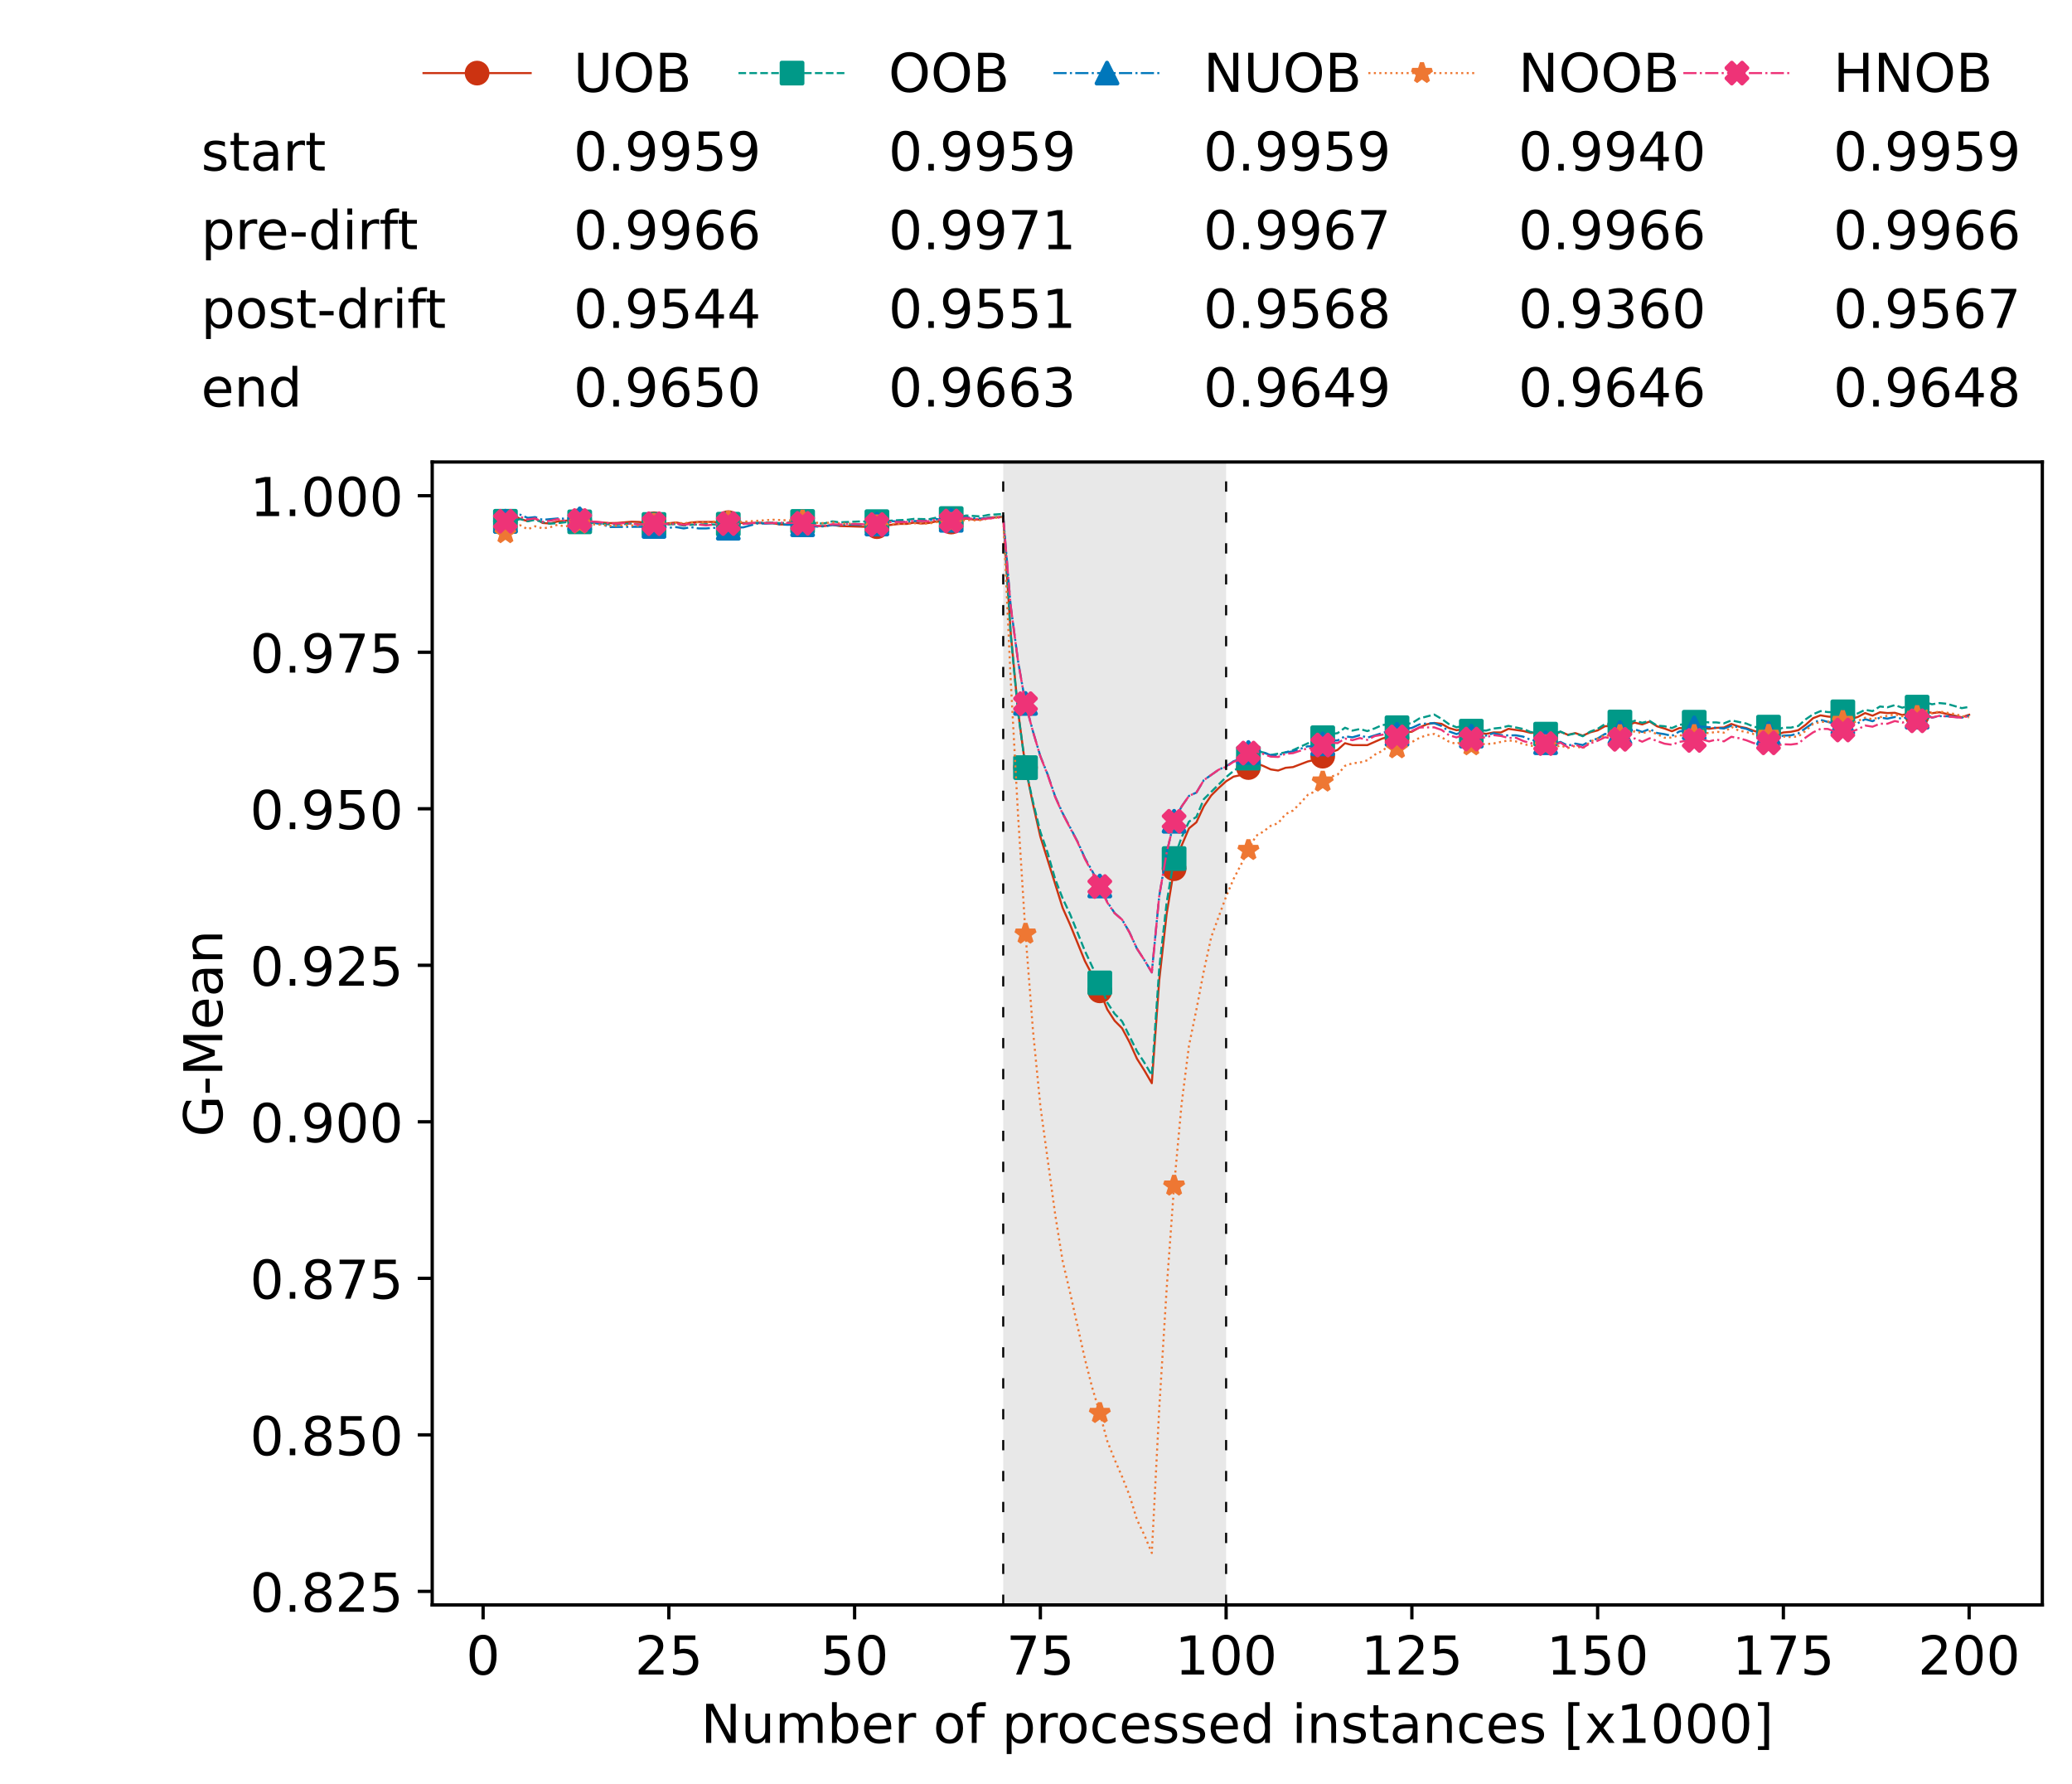 <?xml version="1.0" encoding="utf-8" standalone="no"?>
<!DOCTYPE svg PUBLIC "-//W3C//DTD SVG 1.1//EN"
  "http://www.w3.org/Graphics/SVG/1.1/DTD/svg11.dtd">
<!-- Created with matplotlib (https://matplotlib.org/) -->
<svg height="432.615pt" version="1.1" viewBox="0 0 502.65 432.615" width="502.65pt" xmlns="http://www.w3.org/2000/svg" xmlns:xlink="http://www.w3.org/1999/xlink">
 <defs>
  <style type="text/css">*{stroke-linecap:butt;stroke-linejoin:round;}</style>
 </defs>
 <g id="figure_1">
  <g id="patch_1">
   <path d="M 0 432.615 
L 502.65 432.615 
L 502.65 0 
L 0 0 
z
" style="fill:#ffffff;"/>
  </g>
  <g id="axes_1">
   <g id="patch_2">
    <path d="M 104.85 389.252 
L 495.45 389.252 
L 495.45 112.052 
L 104.85 112.052 
z
" style="fill:#ffffff;"/>
   </g>
   <g id="patch_3">
    <path clip-path="url(#pc705151302)" d="M 297.446 389.252 
L 297.446 112.052 
L 243.372 112.052 
L 243.372 389.252 
z
" style="fill:#d3d3d3;opacity:0.5;"/>
   </g>
   <g id="matplotlib.axis_1">
    <g id="xtick_1">
     <g id="line2d_1">
      <defs>
       <path d="M 0 0 
L 0 3.5 
" id="m94faa4f602" style="stroke:#000000;stroke-width:0.8;"/>
      </defs>
      <g>
       <use style="stroke:#000000;stroke-width:0.8;" x="117.197" xlink:href="#m94faa4f602" y="389.252"/>
      </g>
     </g>
     <g id="text_1">
      <!-- 0 -->
      <g transform="translate(113.061 406.13)scale(0.13 -0.13)">
       <defs>
        <path d="M 31.781 66.406 
Q 24.172 66.406 20.328 58.906 
Q 16.5 51.422 16.5 36.375 
Q 16.5 21.391 20.328 13.891 
Q 24.172 6.391 31.781 6.391 
Q 39.453 6.391 43.281 13.891 
Q 47.125 21.391 47.125 36.375 
Q 47.125 51.422 43.281 58.906 
Q 39.453 66.406 31.781 66.406 
z
M 31.781 74.219 
Q 44.047 74.219 50.516 64.516 
Q 56.984 54.828 56.984 36.375 
Q 56.984 17.969 50.516 8.266 
Q 44.047 -1.422 31.781 -1.422 
Q 19.531 -1.422 13.062 8.266 
Q 6.594 17.969 6.594 36.375 
Q 6.594 54.828 13.062 64.516 
Q 19.531 74.219 31.781 74.219 
z
" id="DejaVuSans-48"/>
       </defs>
       <use xlink:href="#DejaVuSans-48"/>
      </g>
     </g>
    </g>
    <g id="xtick_2">
     <g id="line2d_2">
      <g>
       <use style="stroke:#000000;stroke-width:0.8;" x="162.259" xlink:href="#m94faa4f602" y="389.252"/>
      </g>
     </g>
     <g id="text_2">
      <!-- 25 -->
      <g transform="translate(153.988 406.13)scale(0.13 -0.13)">
       <defs>
        <path d="M 19.188 8.297 
L 53.609 8.297 
L 53.609 0 
L 7.328 0 
L 7.328 8.297 
Q 12.938 14.109 22.625 23.891 
Q 32.328 33.688 34.812 36.531 
Q 39.547 41.844 41.422 45.531 
Q 43.312 49.219 43.312 52.781 
Q 43.312 58.594 39.234 62.25 
Q 35.156 65.922 28.609 65.922 
Q 23.969 65.922 18.812 64.312 
Q 13.672 62.703 7.812 59.422 
L 7.812 69.391 
Q 13.766 71.781 18.938 73 
Q 24.125 74.219 28.422 74.219 
Q 39.75 74.219 46.484 68.547 
Q 53.219 62.891 53.219 53.422 
Q 53.219 48.922 51.531 44.891 
Q 49.859 40.875 45.406 35.406 
Q 44.188 33.984 37.641 27.219 
Q 31.109 20.453 19.188 8.297 
z
" id="DejaVuSans-50"/>
        <path d="M 10.797 72.906 
L 49.516 72.906 
L 49.516 64.594 
L 19.828 64.594 
L 19.828 46.734 
Q 21.969 47.469 24.109 47.828 
Q 26.266 48.188 28.422 48.188 
Q 40.625 48.188 47.75 41.5 
Q 54.891 34.812 54.891 23.391 
Q 54.891 11.625 47.562 5.094 
Q 40.234 -1.422 26.906 -1.422 
Q 22.312 -1.422 17.547 -0.641 
Q 12.797 0.141 7.719 1.703 
L 7.719 11.625 
Q 12.109 9.234 16.797 8.062 
Q 21.484 6.891 26.703 6.891 
Q 35.156 6.891 40.078 11.328 
Q 45.016 15.766 45.016 23.391 
Q 45.016 31 40.078 35.438 
Q 35.156 39.891 26.703 39.891 
Q 22.75 39.891 18.812 39.016 
Q 14.891 38.141 10.797 36.281 
z
" id="DejaVuSans-53"/>
       </defs>
       <use xlink:href="#DejaVuSans-50"/>
       <use x="63.623" xlink:href="#DejaVuSans-53"/>
      </g>
     </g>
    </g>
    <g id="xtick_3">
     <g id="line2d_3">
      <g>
       <use style="stroke:#000000;stroke-width:0.8;" x="207.322" xlink:href="#m94faa4f602" y="389.252"/>
      </g>
     </g>
     <g id="text_3">
      <!-- 50 -->
      <g transform="translate(199.05 406.13)scale(0.13 -0.13)">
       <use xlink:href="#DejaVuSans-53"/>
       <use x="63.623" xlink:href="#DejaVuSans-48"/>
      </g>
     </g>
    </g>
    <g id="xtick_4">
     <g id="line2d_4">
      <g>
       <use style="stroke:#000000;stroke-width:0.8;" x="252.384" xlink:href="#m94faa4f602" y="389.252"/>
      </g>
     </g>
     <g id="text_4">
      <!-- 75 -->
      <g transform="translate(244.113 406.13)scale(0.13 -0.13)">
       <defs>
        <path d="M 8.203 72.906 
L 55.078 72.906 
L 55.078 68.703 
L 28.609 0 
L 18.312 0 
L 43.219 64.594 
L 8.203 64.594 
z
" id="DejaVuSans-55"/>
       </defs>
       <use xlink:href="#DejaVuSans-55"/>
       <use x="63.623" xlink:href="#DejaVuSans-53"/>
      </g>
     </g>
    </g>
    <g id="xtick_5">
     <g id="line2d_5">
      <g>
       <use style="stroke:#000000;stroke-width:0.8;" x="297.446" xlink:href="#m94faa4f602" y="389.252"/>
      </g>
     </g>
     <g id="text_5">
      <!-- 100 -->
      <g transform="translate(285.039 406.13)scale(0.13 -0.13)">
       <defs>
        <path d="M 12.406 8.297 
L 28.516 8.297 
L 28.516 63.922 
L 10.984 60.406 
L 10.984 69.391 
L 28.422 72.906 
L 38.281 72.906 
L 38.281 8.297 
L 54.391 8.297 
L 54.391 0 
L 12.406 0 
z
" id="DejaVuSans-49"/>
       </defs>
       <use xlink:href="#DejaVuSans-49"/>
       <use x="63.623" xlink:href="#DejaVuSans-48"/>
       <use x="127.246" xlink:href="#DejaVuSans-48"/>
      </g>
     </g>
    </g>
    <g id="xtick_6">
     <g id="line2d_6">
      <g>
       <use style="stroke:#000000;stroke-width:0.8;" x="342.509" xlink:href="#m94faa4f602" y="389.252"/>
      </g>
     </g>
     <g id="text_6">
      <!-- 125 -->
      <g transform="translate(330.102 406.13)scale(0.13 -0.13)">
       <use xlink:href="#DejaVuSans-49"/>
       <use x="63.623" xlink:href="#DejaVuSans-50"/>
       <use x="127.246" xlink:href="#DejaVuSans-53"/>
      </g>
     </g>
    </g>
    <g id="xtick_7">
     <g id="line2d_7">
      <g>
       <use style="stroke:#000000;stroke-width:0.8;" x="387.571" xlink:href="#m94faa4f602" y="389.252"/>
      </g>
     </g>
     <g id="text_7">
      <!-- 150 -->
      <g transform="translate(375.164 406.13)scale(0.13 -0.13)">
       <use xlink:href="#DejaVuSans-49"/>
       <use x="63.623" xlink:href="#DejaVuSans-53"/>
       <use x="127.246" xlink:href="#DejaVuSans-48"/>
      </g>
     </g>
    </g>
    <g id="xtick_8">
     <g id="line2d_8">
      <g>
       <use style="stroke:#000000;stroke-width:0.8;" x="432.633" xlink:href="#m94faa4f602" y="389.252"/>
      </g>
     </g>
     <g id="text_8">
      <!-- 175 -->
      <g transform="translate(420.226 406.13)scale(0.13 -0.13)">
       <use xlink:href="#DejaVuSans-49"/>
       <use x="63.623" xlink:href="#DejaVuSans-55"/>
       <use x="127.246" xlink:href="#DejaVuSans-53"/>
      </g>
     </g>
    </g>
    <g id="xtick_9">
     <g id="line2d_9">
      <g>
       <use style="stroke:#000000;stroke-width:0.8;" x="477.695" xlink:href="#m94faa4f602" y="389.252"/>
      </g>
     </g>
     <g id="text_9">
      <!-- 200 -->
      <g transform="translate(465.289 406.13)scale(0.13 -0.13)">
       <use xlink:href="#DejaVuSans-50"/>
       <use x="63.623" xlink:href="#DejaVuSans-48"/>
       <use x="127.246" xlink:href="#DejaVuSans-48"/>
      </g>
     </g>
    </g>
    <g id="text_10">
     <!-- Number of processed instances [x1000] -->
     <g transform="translate(170.025 422.711)scale(0.13 -0.13)">
      <defs>
       <path d="M 9.812 72.906 
L 23.094 72.906 
L 55.422 11.922 
L 55.422 72.906 
L 64.984 72.906 
L 64.984 0 
L 51.703 0 
L 19.391 60.984 
L 19.391 0 
L 9.812 0 
z
" id="DejaVuSans-78"/>
       <path d="M 8.5 21.578 
L 8.5 54.688 
L 17.484 54.688 
L 17.484 21.922 
Q 17.484 14.156 20.5 10.266 
Q 23.531 6.391 29.594 6.391 
Q 36.859 6.391 41.078 11.031 
Q 45.312 15.672 45.312 23.688 
L 45.312 54.688 
L 54.297 54.688 
L 54.297 0 
L 45.312 0 
L 45.312 8.406 
Q 42.047 3.422 37.719 1 
Q 33.406 -1.422 27.688 -1.422 
Q 18.266 -1.422 13.375 4.438 
Q 8.5 10.297 8.5 21.578 
z
M 31.109 56 
z
" id="DejaVuSans-117"/>
       <path d="M 52 44.188 
Q 55.375 50.25 60.062 53.125 
Q 64.75 56 71.094 56 
Q 79.641 56 84.281 50.016 
Q 88.922 44.047 88.922 33.016 
L 88.922 0 
L 79.891 0 
L 79.891 32.719 
Q 79.891 40.578 77.094 44.375 
Q 74.312 48.188 68.609 48.188 
Q 61.625 48.188 57.562 43.547 
Q 53.516 38.922 53.516 30.906 
L 53.516 0 
L 44.484 0 
L 44.484 32.719 
Q 44.484 40.625 41.703 44.406 
Q 38.922 48.188 33.109 48.188 
Q 26.219 48.188 22.156 43.531 
Q 18.109 38.875 18.109 30.906 
L 18.109 0 
L 9.078 0 
L 9.078 54.688 
L 18.109 54.688 
L 18.109 46.188 
Q 21.188 51.219 25.484 53.609 
Q 29.781 56 35.688 56 
Q 41.656 56 45.828 52.969 
Q 50 49.953 52 44.188 
z
" id="DejaVuSans-109"/>
       <path d="M 48.688 27.297 
Q 48.688 37.203 44.609 42.844 
Q 40.531 48.484 33.406 48.484 
Q 26.266 48.484 22.188 42.844 
Q 18.109 37.203 18.109 27.297 
Q 18.109 17.391 22.188 11.75 
Q 26.266 6.109 33.406 6.109 
Q 40.531 6.109 44.609 11.75 
Q 48.688 17.391 48.688 27.297 
z
M 18.109 46.391 
Q 20.953 51.266 25.266 53.625 
Q 29.594 56 35.594 56 
Q 45.562 56 51.781 48.094 
Q 58.016 40.188 58.016 27.297 
Q 58.016 14.406 51.781 6.484 
Q 45.562 -1.422 35.594 -1.422 
Q 29.594 -1.422 25.266 0.953 
Q 20.953 3.328 18.109 8.203 
L 18.109 0 
L 9.078 0 
L 9.078 75.984 
L 18.109 75.984 
z
" id="DejaVuSans-98"/>
       <path d="M 56.203 29.594 
L 56.203 25.203 
L 14.891 25.203 
Q 15.484 15.922 20.484 11.062 
Q 25.484 6.203 34.422 6.203 
Q 39.594 6.203 44.453 7.469 
Q 49.312 8.734 54.109 11.281 
L 54.109 2.781 
Q 49.266 0.734 44.188 -0.344 
Q 39.109 -1.422 33.891 -1.422 
Q 20.797 -1.422 13.156 6.188 
Q 5.516 13.812 5.516 26.812 
Q 5.516 40.234 12.766 48.109 
Q 20.016 56 32.328 56 
Q 43.359 56 49.781 48.891 
Q 56.203 41.797 56.203 29.594 
z
M 47.219 32.234 
Q 47.125 39.594 43.094 43.984 
Q 39.062 48.391 32.422 48.391 
Q 24.906 48.391 20.391 44.141 
Q 15.875 39.891 15.188 32.172 
z
" id="DejaVuSans-101"/>
       <path d="M 41.109 46.297 
Q 39.594 47.172 37.812 47.578 
Q 36.031 48 33.891 48 
Q 26.266 48 22.188 43.047 
Q 18.109 38.094 18.109 28.812 
L 18.109 0 
L 9.078 0 
L 9.078 54.688 
L 18.109 54.688 
L 18.109 46.188 
Q 20.953 51.172 25.484 53.578 
Q 30.031 56 36.531 56 
Q 37.453 56 38.578 55.875 
Q 39.703 55.766 41.062 55.516 
z
" id="DejaVuSans-114"/>
       <path id="DejaVuSans-32"/>
       <path d="M 30.609 48.391 
Q 23.391 48.391 19.188 42.75 
Q 14.984 37.109 14.984 27.297 
Q 14.984 17.484 19.156 11.844 
Q 23.344 6.203 30.609 6.203 
Q 37.797 6.203 41.984 11.859 
Q 46.188 17.531 46.188 27.297 
Q 46.188 37.016 41.984 42.703 
Q 37.797 48.391 30.609 48.391 
z
M 30.609 56 
Q 42.328 56 49.016 48.375 
Q 55.719 40.766 55.719 27.297 
Q 55.719 13.875 49.016 6.219 
Q 42.328 -1.422 30.609 -1.422 
Q 18.844 -1.422 12.172 6.219 
Q 5.516 13.875 5.516 27.297 
Q 5.516 40.766 12.172 48.375 
Q 18.844 56 30.609 56 
z
" id="DejaVuSans-111"/>
       <path d="M 37.109 75.984 
L 37.109 68.5 
L 28.516 68.5 
Q 23.688 68.5 21.797 66.547 
Q 19.922 64.594 19.922 59.516 
L 19.922 54.688 
L 34.719 54.688 
L 34.719 47.703 
L 19.922 47.703 
L 19.922 0 
L 10.891 0 
L 10.891 47.703 
L 2.297 47.703 
L 2.297 54.688 
L 10.891 54.688 
L 10.891 58.5 
Q 10.891 67.625 15.141 71.797 
Q 19.391 75.984 28.609 75.984 
z
" id="DejaVuSans-102"/>
       <path d="M 18.109 8.203 
L 18.109 -20.797 
L 9.078 -20.797 
L 9.078 54.688 
L 18.109 54.688 
L 18.109 46.391 
Q 20.953 51.266 25.266 53.625 
Q 29.594 56 35.594 56 
Q 45.562 56 51.781 48.094 
Q 58.016 40.188 58.016 27.297 
Q 58.016 14.406 51.781 6.484 
Q 45.562 -1.422 35.594 -1.422 
Q 29.594 -1.422 25.266 0.953 
Q 20.953 3.328 18.109 8.203 
z
M 48.688 27.297 
Q 48.688 37.203 44.609 42.844 
Q 40.531 48.484 33.406 48.484 
Q 26.266 48.484 22.188 42.844 
Q 18.109 37.203 18.109 27.297 
Q 18.109 17.391 22.188 11.75 
Q 26.266 6.109 33.406 6.109 
Q 40.531 6.109 44.609 11.75 
Q 48.688 17.391 48.688 27.297 
z
" id="DejaVuSans-112"/>
       <path d="M 48.781 52.594 
L 48.781 44.188 
Q 44.969 46.297 41.141 47.344 
Q 37.312 48.391 33.406 48.391 
Q 24.656 48.391 19.812 42.844 
Q 14.984 37.312 14.984 27.297 
Q 14.984 17.281 19.812 11.734 
Q 24.656 6.203 33.406 6.203 
Q 37.312 6.203 41.141 7.25 
Q 44.969 8.297 48.781 10.406 
L 48.781 2.094 
Q 45.016 0.344 40.984 -0.531 
Q 36.969 -1.422 32.422 -1.422 
Q 20.062 -1.422 12.781 6.344 
Q 5.516 14.109 5.516 27.297 
Q 5.516 40.672 12.859 48.328 
Q 20.219 56 33.016 56 
Q 37.156 56 41.109 55.141 
Q 45.062 54.297 48.781 52.594 
z
" id="DejaVuSans-99"/>
       <path d="M 44.281 53.078 
L 44.281 44.578 
Q 40.484 46.531 36.375 47.5 
Q 32.281 48.484 27.875 48.484 
Q 21.188 48.484 17.844 46.438 
Q 14.5 44.391 14.5 40.281 
Q 14.5 37.156 16.891 35.375 
Q 19.281 33.594 26.516 31.984 
L 29.594 31.297 
Q 39.156 29.25 43.188 25.516 
Q 47.219 21.781 47.219 15.094 
Q 47.219 7.469 41.188 3.016 
Q 35.156 -1.422 24.609 -1.422 
Q 20.219 -1.422 15.453 -0.562 
Q 10.688 0.297 5.422 2 
L 5.422 11.281 
Q 10.406 8.688 15.234 7.391 
Q 20.062 6.109 24.812 6.109 
Q 31.156 6.109 34.562 8.281 
Q 37.984 10.453 37.984 14.406 
Q 37.984 18.062 35.516 20.016 
Q 33.062 21.969 24.703 23.781 
L 21.578 24.516 
Q 13.234 26.266 9.516 29.906 
Q 5.812 33.547 5.812 39.891 
Q 5.812 47.609 11.281 51.797 
Q 16.75 56 26.812 56 
Q 31.781 56 36.172 55.266 
Q 40.578 54.547 44.281 53.078 
z
" id="DejaVuSans-115"/>
       <path d="M 45.406 46.391 
L 45.406 75.984 
L 54.391 75.984 
L 54.391 0 
L 45.406 0 
L 45.406 8.203 
Q 42.578 3.328 38.25 0.953 
Q 33.938 -1.422 27.875 -1.422 
Q 17.969 -1.422 11.734 6.484 
Q 5.516 14.406 5.516 27.297 
Q 5.516 40.188 11.734 48.094 
Q 17.969 56 27.875 56 
Q 33.938 56 38.25 53.625 
Q 42.578 51.266 45.406 46.391 
z
M 14.797 27.297 
Q 14.797 17.391 18.875 11.75 
Q 22.953 6.109 30.078 6.109 
Q 37.203 6.109 41.297 11.75 
Q 45.406 17.391 45.406 27.297 
Q 45.406 37.203 41.297 42.844 
Q 37.203 48.484 30.078 48.484 
Q 22.953 48.484 18.875 42.844 
Q 14.797 37.203 14.797 27.297 
z
" id="DejaVuSans-100"/>
       <path d="M 9.422 54.688 
L 18.406 54.688 
L 18.406 0 
L 9.422 0 
z
M 9.422 75.984 
L 18.406 75.984 
L 18.406 64.594 
L 9.422 64.594 
z
" id="DejaVuSans-105"/>
       <path d="M 54.891 33.016 
L 54.891 0 
L 45.906 0 
L 45.906 32.719 
Q 45.906 40.484 42.875 44.328 
Q 39.844 48.188 33.797 48.188 
Q 26.516 48.188 22.312 43.547 
Q 18.109 38.922 18.109 30.906 
L 18.109 0 
L 9.078 0 
L 9.078 54.688 
L 18.109 54.688 
L 18.109 46.188 
Q 21.344 51.125 25.703 53.562 
Q 30.078 56 35.797 56 
Q 45.219 56 50.047 50.172 
Q 54.891 44.344 54.891 33.016 
z
" id="DejaVuSans-110"/>
       <path d="M 18.312 70.219 
L 18.312 54.688 
L 36.812 54.688 
L 36.812 47.703 
L 18.312 47.703 
L 18.312 18.016 
Q 18.312 11.328 20.141 9.422 
Q 21.969 7.516 27.594 7.516 
L 36.812 7.516 
L 36.812 0 
L 27.594 0 
Q 17.188 0 13.234 3.875 
Q 9.281 7.766 9.281 18.016 
L 9.281 47.703 
L 2.688 47.703 
L 2.688 54.688 
L 9.281 54.688 
L 9.281 70.219 
z
" id="DejaVuSans-116"/>
       <path d="M 34.281 27.484 
Q 23.391 27.484 19.188 25 
Q 14.984 22.516 14.984 16.5 
Q 14.984 11.719 18.141 8.906 
Q 21.297 6.109 26.703 6.109 
Q 34.188 6.109 38.703 11.406 
Q 43.219 16.703 43.219 25.484 
L 43.219 27.484 
z
M 52.203 31.203 
L 52.203 0 
L 43.219 0 
L 43.219 8.297 
Q 40.141 3.328 35.547 0.953 
Q 30.953 -1.422 24.312 -1.422 
Q 15.922 -1.422 10.953 3.297 
Q 6 8.016 6 15.922 
Q 6 25.141 12.172 29.828 
Q 18.359 34.516 30.609 34.516 
L 43.219 34.516 
L 43.219 35.406 
Q 43.219 41.609 39.141 45 
Q 35.062 48.391 27.688 48.391 
Q 23 48.391 18.547 47.266 
Q 14.109 46.141 10.016 43.891 
L 10.016 52.203 
Q 14.938 54.109 19.578 55.047 
Q 24.219 56 28.609 56 
Q 40.484 56 46.344 49.844 
Q 52.203 43.703 52.203 31.203 
z
" id="DejaVuSans-97"/>
       <path d="M 8.594 75.984 
L 29.297 75.984 
L 29.297 69 
L 17.578 69 
L 17.578 -6.203 
L 29.297 -6.203 
L 29.297 -13.188 
L 8.594 -13.188 
z
" id="DejaVuSans-91"/>
       <path d="M 54.891 54.688 
L 35.109 28.078 
L 55.906 0 
L 45.312 0 
L 29.391 21.484 
L 13.484 0 
L 2.875 0 
L 24.125 28.609 
L 4.688 54.688 
L 15.281 54.688 
L 29.781 35.203 
L 44.281 54.688 
z
" id="DejaVuSans-120"/>
       <path d="M 30.422 75.984 
L 30.422 -13.188 
L 9.719 -13.188 
L 9.719 -6.203 
L 21.391 -6.203 
L 21.391 69 
L 9.719 69 
L 9.719 75.984 
z
" id="DejaVuSans-93"/>
      </defs>
      <use xlink:href="#DejaVuSans-78"/>
      <use x="74.805" xlink:href="#DejaVuSans-117"/>
      <use x="138.184" xlink:href="#DejaVuSans-109"/>
      <use x="235.596" xlink:href="#DejaVuSans-98"/>
      <use x="299.072" xlink:href="#DejaVuSans-101"/>
      <use x="360.596" xlink:href="#DejaVuSans-114"/>
      <use x="401.709" xlink:href="#DejaVuSans-32"/>
      <use x="433.496" xlink:href="#DejaVuSans-111"/>
      <use x="494.678" xlink:href="#DejaVuSans-102"/>
      <use x="529.883" xlink:href="#DejaVuSans-32"/>
      <use x="561.67" xlink:href="#DejaVuSans-112"/>
      <use x="625.146" xlink:href="#DejaVuSans-114"/>
      <use x="664.01" xlink:href="#DejaVuSans-111"/>
      <use x="725.191" xlink:href="#DejaVuSans-99"/>
      <use x="780.172" xlink:href="#DejaVuSans-101"/>
      <use x="841.695" xlink:href="#DejaVuSans-115"/>
      <use x="893.795" xlink:href="#DejaVuSans-115"/>
      <use x="945.895" xlink:href="#DejaVuSans-101"/>
      <use x="1007.418" xlink:href="#DejaVuSans-100"/>
      <use x="1070.895" xlink:href="#DejaVuSans-32"/>
      <use x="1102.682" xlink:href="#DejaVuSans-105"/>
      <use x="1130.465" xlink:href="#DejaVuSans-110"/>
      <use x="1193.844" xlink:href="#DejaVuSans-115"/>
      <use x="1245.943" xlink:href="#DejaVuSans-116"/>
      <use x="1285.152" xlink:href="#DejaVuSans-97"/>
      <use x="1346.432" xlink:href="#DejaVuSans-110"/>
      <use x="1409.811" xlink:href="#DejaVuSans-99"/>
      <use x="1464.791" xlink:href="#DejaVuSans-101"/>
      <use x="1526.314" xlink:href="#DejaVuSans-115"/>
      <use x="1578.414" xlink:href="#DejaVuSans-32"/>
      <use x="1610.201" xlink:href="#DejaVuSans-91"/>
      <use x="1649.215" xlink:href="#DejaVuSans-120"/>
      <use x="1708.395" xlink:href="#DejaVuSans-49"/>
      <use x="1772.018" xlink:href="#DejaVuSans-48"/>
      <use x="1835.641" xlink:href="#DejaVuSans-48"/>
      <use x="1899.264" xlink:href="#DejaVuSans-48"/>
      <use x="1962.887" xlink:href="#DejaVuSans-93"/>
     </g>
    </g>
   </g>
   <g id="matplotlib.axis_2">
    <g id="ytick_1">
     <g id="line2d_10">
      <defs>
       <path d="M 0 0 
L -3.5 0 
" id="m2070d4f238" style="stroke:#000000;stroke-width:0.8;"/>
      </defs>
      <g>
       <use style="stroke:#000000;stroke-width:0.8;" x="104.85" xlink:href="#m2070d4f238" y="385.964"/>
      </g>
     </g>
     <g id="text_11">
      <!-- 0.825 -->
      <g transform="translate(60.633 390.903)scale(0.13 -0.13)">
       <defs>
        <path d="M 10.688 12.406 
L 21 12.406 
L 21 0 
L 10.688 0 
z
" id="DejaVuSans-46"/>
        <path d="M 31.781 34.625 
Q 24.75 34.625 20.719 30.859 
Q 16.703 27.094 16.703 20.516 
Q 16.703 13.922 20.719 10.156 
Q 24.75 6.391 31.781 6.391 
Q 38.812 6.391 42.859 10.172 
Q 46.922 13.969 46.922 20.516 
Q 46.922 27.094 42.891 30.859 
Q 38.875 34.625 31.781 34.625 
z
M 21.922 38.812 
Q 15.578 40.375 12.031 44.719 
Q 8.5 49.078 8.5 55.328 
Q 8.5 64.062 14.719 69.141 
Q 20.953 74.219 31.781 74.219 
Q 42.672 74.219 48.875 69.141 
Q 55.078 64.062 55.078 55.328 
Q 55.078 49.078 51.531 44.719 
Q 48 40.375 41.703 38.812 
Q 48.828 37.156 52.797 32.312 
Q 56.781 27.484 56.781 20.516 
Q 56.781 9.906 50.312 4.234 
Q 43.844 -1.422 31.781 -1.422 
Q 19.734 -1.422 13.25 4.234 
Q 6.781 9.906 6.781 20.516 
Q 6.781 27.484 10.781 32.312 
Q 14.797 37.156 21.922 38.812 
z
M 18.312 54.391 
Q 18.312 48.734 21.844 45.562 
Q 25.391 42.391 31.781 42.391 
Q 38.141 42.391 41.719 45.562 
Q 45.312 48.734 45.312 54.391 
Q 45.312 60.062 41.719 63.234 
Q 38.141 66.406 31.781 66.406 
Q 25.391 66.406 21.844 63.234 
Q 18.312 60.062 18.312 54.391 
z
" id="DejaVuSans-56"/>
       </defs>
       <use xlink:href="#DejaVuSans-48"/>
       <use x="63.623" xlink:href="#DejaVuSans-46"/>
       <use x="95.41" xlink:href="#DejaVuSans-56"/>
       <use x="159.033" xlink:href="#DejaVuSans-50"/>
       <use x="222.656" xlink:href="#DejaVuSans-53"/>
      </g>
     </g>
    </g>
    <g id="ytick_2">
     <g id="line2d_11">
      <g>
       <use style="stroke:#000000;stroke-width:0.8;" x="104.85" xlink:href="#m2070d4f238" y="348.002"/>
      </g>
     </g>
     <g id="text_12">
      <!-- 0.850 -->
      <g transform="translate(60.633 352.941)scale(0.13 -0.13)">
       <use xlink:href="#DejaVuSans-48"/>
       <use x="63.623" xlink:href="#DejaVuSans-46"/>
       <use x="95.41" xlink:href="#DejaVuSans-56"/>
       <use x="159.033" xlink:href="#DejaVuSans-53"/>
       <use x="222.656" xlink:href="#DejaVuSans-48"/>
      </g>
     </g>
    </g>
    <g id="ytick_3">
     <g id="line2d_12">
      <g>
       <use style="stroke:#000000;stroke-width:0.8;" x="104.85" xlink:href="#m2070d4f238" y="310.04"/>
      </g>
     </g>
     <g id="text_13">
      <!-- 0.875 -->
      <g transform="translate(60.633 314.979)scale(0.13 -0.13)">
       <use xlink:href="#DejaVuSans-48"/>
       <use x="63.623" xlink:href="#DejaVuSans-46"/>
       <use x="95.41" xlink:href="#DejaVuSans-56"/>
       <use x="159.033" xlink:href="#DejaVuSans-55"/>
       <use x="222.656" xlink:href="#DejaVuSans-53"/>
      </g>
     </g>
    </g>
    <g id="ytick_4">
     <g id="line2d_13">
      <g>
       <use style="stroke:#000000;stroke-width:0.8;" x="104.85" xlink:href="#m2070d4f238" y="272.078"/>
      </g>
     </g>
     <g id="text_14">
      <!-- 0.900 -->
      <g transform="translate(60.633 277.017)scale(0.13 -0.13)">
       <defs>
        <path d="M 10.984 1.516 
L 10.984 10.5 
Q 14.703 8.734 18.5 7.812 
Q 22.312 6.891 25.984 6.891 
Q 35.75 6.891 40.891 13.453 
Q 46.047 20.016 46.781 33.406 
Q 43.953 29.203 39.594 26.953 
Q 35.25 24.703 29.984 24.703 
Q 19.047 24.703 12.672 31.312 
Q 6.297 37.938 6.297 49.422 
Q 6.297 60.641 12.938 67.422 
Q 19.578 74.219 30.609 74.219 
Q 43.266 74.219 49.922 64.516 
Q 56.594 54.828 56.594 36.375 
Q 56.594 19.141 48.406 8.859 
Q 40.234 -1.422 26.422 -1.422 
Q 22.703 -1.422 18.891 -0.688 
Q 15.094 0.047 10.984 1.516 
z
M 30.609 32.422 
Q 37.25 32.422 41.125 36.953 
Q 45.016 41.5 45.016 49.422 
Q 45.016 57.281 41.125 61.844 
Q 37.25 66.406 30.609 66.406 
Q 23.969 66.406 20.094 61.844 
Q 16.219 57.281 16.219 49.422 
Q 16.219 41.5 20.094 36.953 
Q 23.969 32.422 30.609 32.422 
z
" id="DejaVuSans-57"/>
       </defs>
       <use xlink:href="#DejaVuSans-48"/>
       <use x="63.623" xlink:href="#DejaVuSans-46"/>
       <use x="95.41" xlink:href="#DejaVuSans-57"/>
       <use x="159.033" xlink:href="#DejaVuSans-48"/>
       <use x="222.656" xlink:href="#DejaVuSans-48"/>
      </g>
     </g>
    </g>
    <g id="ytick_5">
     <g id="line2d_14">
      <g>
       <use style="stroke:#000000;stroke-width:0.8;" x="104.85" xlink:href="#m2070d4f238" y="234.116"/>
      </g>
     </g>
     <g id="text_15">
      <!-- 0.925 -->
      <g transform="translate(60.633 239.055)scale(0.13 -0.13)">
       <use xlink:href="#DejaVuSans-48"/>
       <use x="63.623" xlink:href="#DejaVuSans-46"/>
       <use x="95.41" xlink:href="#DejaVuSans-57"/>
       <use x="159.033" xlink:href="#DejaVuSans-50"/>
       <use x="222.656" xlink:href="#DejaVuSans-53"/>
      </g>
     </g>
    </g>
    <g id="ytick_6">
     <g id="line2d_15">
      <g>
       <use style="stroke:#000000;stroke-width:0.8;" x="104.85" xlink:href="#m2070d4f238" y="196.154"/>
      </g>
     </g>
     <g id="text_16">
      <!-- 0.950 -->
      <g transform="translate(60.633 201.093)scale(0.13 -0.13)">
       <use xlink:href="#DejaVuSans-48"/>
       <use x="63.623" xlink:href="#DejaVuSans-46"/>
       <use x="95.41" xlink:href="#DejaVuSans-57"/>
       <use x="159.033" xlink:href="#DejaVuSans-53"/>
       <use x="222.656" xlink:href="#DejaVuSans-48"/>
      </g>
     </g>
    </g>
    <g id="ytick_7">
     <g id="line2d_16">
      <g>
       <use style="stroke:#000000;stroke-width:0.8;" x="104.85" xlink:href="#m2070d4f238" y="158.191"/>
      </g>
     </g>
     <g id="text_17">
      <!-- 0.975 -->
      <g transform="translate(60.633 163.13)scale(0.13 -0.13)">
       <use xlink:href="#DejaVuSans-48"/>
       <use x="63.623" xlink:href="#DejaVuSans-46"/>
       <use x="95.41" xlink:href="#DejaVuSans-57"/>
       <use x="159.033" xlink:href="#DejaVuSans-55"/>
       <use x="222.656" xlink:href="#DejaVuSans-53"/>
      </g>
     </g>
    </g>
    <g id="ytick_8">
     <g id="line2d_17">
      <g>
       <use style="stroke:#000000;stroke-width:0.8;" x="104.85" xlink:href="#m2070d4f238" y="120.229"/>
      </g>
     </g>
     <g id="text_18">
      <!-- 1.000 -->
      <g transform="translate(60.633 125.168)scale(0.13 -0.13)">
       <use xlink:href="#DejaVuSans-49"/>
       <use x="63.623" xlink:href="#DejaVuSans-46"/>
       <use x="95.41" xlink:href="#DejaVuSans-48"/>
       <use x="159.033" xlink:href="#DejaVuSans-48"/>
       <use x="222.656" xlink:href="#DejaVuSans-48"/>
      </g>
     </g>
    </g>
    <g id="text_19">
     <!-- G-Mean -->
     <g transform="translate(53.93 275.744)rotate(-90)scale(0.13 -0.13)">
      <defs>
       <path d="M 59.516 10.406 
L 59.516 29.984 
L 43.406 29.984 
L 43.406 38.094 
L 69.281 38.094 
L 69.281 6.781 
Q 63.578 2.734 56.688 0.656 
Q 49.812 -1.422 42 -1.422 
Q 24.906 -1.422 15.25 8.562 
Q 5.609 18.562 5.609 36.375 
Q 5.609 54.25 15.25 64.234 
Q 24.906 74.219 42 74.219 
Q 49.125 74.219 55.547 72.453 
Q 61.969 70.703 67.391 67.281 
L 67.391 56.781 
Q 61.922 61.422 55.766 63.766 
Q 49.609 66.109 42.828 66.109 
Q 29.438 66.109 22.719 58.641 
Q 16.016 51.172 16.016 36.375 
Q 16.016 21.625 22.719 14.156 
Q 29.438 6.688 42.828 6.688 
Q 48.047 6.688 52.141 7.594 
Q 56.25 8.5 59.516 10.406 
z
" id="DejaVuSans-71"/>
       <path d="M 4.891 31.391 
L 31.203 31.391 
L 31.203 23.391 
L 4.891 23.391 
z
" id="DejaVuSans-45"/>
       <path d="M 9.812 72.906 
L 24.516 72.906 
L 43.109 23.297 
L 61.812 72.906 
L 76.516 72.906 
L 76.516 0 
L 66.891 0 
L 66.891 64.016 
L 48.094 14.016 
L 38.188 14.016 
L 19.391 64.016 
L 19.391 0 
L 9.812 0 
z
" id="DejaVuSans-77"/>
      </defs>
      <use xlink:href="#DejaVuSans-71"/>
      <use x="77.49" xlink:href="#DejaVuSans-45"/>
      <use x="113.574" xlink:href="#DejaVuSans-77"/>
      <use x="199.854" xlink:href="#DejaVuSans-101"/>
      <use x="261.377" xlink:href="#DejaVuSans-97"/>
      <use x="322.656" xlink:href="#DejaVuSans-110"/>
     </g>
    </g>
   </g>
   <g id="line2d_18"/>
   <g id="line2d_19"/>
   <g id="line2d_20"/>
   <g id="line2d_21"/>
   <g id="line2d_22"/>
   <g id="line2d_23">
    <path clip-path="url(#pc705151302)" d="M 122.605 126.427 
L 124.407 124.848 
L 126.21 125.846 
L 128.012 126.404 
L 129.815 125.755 
L 131.617 126.834 
L 133.419 126.972 
L 135.222 126.488 
L 138.827 126.139 
L 147.839 126.867 
L 149.642 126.837 
L 153.247 126.532 
L 155.049 126.591 
L 158.654 127.027 
L 160.457 127.104 
L 164.062 126.713 
L 165.864 127.099 
L 167.667 126.727 
L 169.469 126.576 
L 173.074 126.585 
L 174.877 126.826 
L 176.679 126.75 
L 180.284 126.843 
L 187.494 126.896 
L 189.297 127.197 
L 191.099 127.209 
L 192.902 126.827 
L 194.704 126.75 
L 196.507 127.053 
L 198.309 127.585 
L 200.112 127.585 
L 201.914 127.279 
L 203.717 127.578 
L 210.927 127.8 
L 212.729 127.732 
L 218.137 127.058 
L 219.939 127.065 
L 221.742 126.756 
L 223.544 126.975 
L 225.347 126.832 
L 227.149 126.449 
L 228.952 126.596 
L 230.754 126.607 
L 232.557 126.305 
L 234.359 125.779 
L 236.162 126.009 
L 237.964 126.01 
L 239.767 125.562 
L 243.372 125.332 
L 245.174 153.296 
L 246.976 172.506 
L 248.779 186.154 
L 250.581 194.983 
L 252.384 202.928 
L 257.791 220.194 
L 259.594 224.251 
L 263.199 233.112 
L 265.001 236.526 
L 266.804 240.314 
L 268.606 244.801 
L 270.409 247.573 
L 272.211 249.392 
L 274.014 252.789 
L 275.816 256.775 
L 277.619 259.631 
L 279.421 262.711 
L 281.224 237.707 
L 283.026 221.616 
L 284.829 210.691 
L 286.631 205.127 
L 288.434 200.902 
L 290.236 199.43 
L 292.039 195.556 
L 293.841 192.909 
L 295.644 191.112 
L 297.446 189.486 
L 299.249 188.359 
L 301.051 187.973 
L 302.854 186.157 
L 304.656 185.088 
L 306.459 185.77 
L 308.261 186.606 
L 310.064 186.882 
L 311.866 186.222 
L 313.669 186.045 
L 317.274 184.679 
L 319.076 184.254 
L 322.681 182.535 
L 324.484 181.875 
L 326.286 180.246 
L 328.089 180.719 
L 331.694 180.721 
L 335.299 179.131 
L 337.101 178.617 
L 338.904 179.248 
L 340.706 177.631 
L 342.509 177.468 
L 344.311 176.462 
L 346.114 175.669 
L 347.916 175.341 
L 349.719 175.557 
L 351.521 176.575 
L 353.324 177.098 
L 355.126 176.899 
L 356.928 177.881 
L 358.731 177.685 
L 360.533 177.992 
L 362.336 177.644 
L 364.138 177.632 
L 365.941 176.772 
L 369.546 177.298 
L 371.348 177.743 
L 373.151 177.675 
L 374.953 178.256 
L 376.756 178.374 
L 378.558 177.483 
L 380.361 178.208 
L 382.163 177.801 
L 383.966 178.422 
L 385.768 177.615 
L 387.571 177.146 
L 389.373 176.124 
L 391.176 176.085 
L 392.978 175.747 
L 394.781 175.843 
L 396.583 175.268 
L 398.386 175.696 
L 400.188 175.007 
L 401.991 176.155 
L 403.793 176.694 
L 405.596 177.36 
L 407.398 176.583 
L 409.201 176.652 
L 411.003 176.402 
L 414.608 176.75 
L 416.411 176.527 
L 418.213 176.447 
L 420.016 175.583 
L 421.818 176.22 
L 423.621 176.568 
L 425.423 177.244 
L 427.226 177.718 
L 429.028 177.499 
L 430.831 178.233 
L 432.633 177.646 
L 434.436 177.496 
L 436.238 177.105 
L 438.041 175.791 
L 439.843 174.176 
L 441.646 173.494 
L 443.448 173.8 
L 445.251 173.947 
L 447.053 173.675 
L 448.856 174.414 
L 450.658 173.903 
L 452.461 172.94 
L 454.263 173.576 
L 456.066 172.749 
L 457.868 172.944 
L 459.671 172.877 
L 461.473 173.416 
L 463.276 172.996 
L 465.078 173.522 
L 466.881 172.284 
L 468.683 172.97 
L 470.485 172.753 
L 475.893 173.955 
L 477.695 173.351 
L 477.695 173.351 
" style="fill:none;stroke:#cc3311;stroke-linecap:square;stroke-width:0.5;"/>
    <defs>
     <path d="M 0 2.5 
C 0.663 2.5 1.299 2.237 1.768 1.768 
C 2.237 1.299 2.5 0.663 2.5 0 
C 2.5 -0.663 2.237 -1.299 1.768 -1.768 
C 1.299 -2.237 0.663 -2.5 0 -2.5 
C -0.663 -2.5 -1.299 -2.237 -1.768 -1.768 
C -2.237 -1.299 -2.5 -0.663 -2.5 0 
C -2.5 0.663 -2.237 1.299 -1.768 1.768 
C -1.299 2.237 -0.663 2.5 0 2.5 
z
" id="meb1c57f1f6" style="stroke:#cc3311;"/>
    </defs>
    <g clip-path="url(#pc705151302)">
     <use style="fill:#cc3311;stroke:#cc3311;" x="122.605" xlink:href="#meb1c57f1f6" y="126.427"/>
     <use style="fill:#cc3311;stroke:#cc3311;" x="140.629" xlink:href="#meb1c57f1f6" y="126.274"/>
     <use style="fill:#cc3311;stroke:#cc3311;" x="158.654" xlink:href="#meb1c57f1f6" y="127.027"/>
     <use style="fill:#cc3311;stroke:#cc3311;" x="176.679" xlink:href="#meb1c57f1f6" y="126.75"/>
     <use style="fill:#cc3311;stroke:#cc3311;" x="194.704" xlink:href="#meb1c57f1f6" y="126.75"/>
     <use style="fill:#cc3311;stroke:#cc3311;" x="212.729" xlink:href="#meb1c57f1f6" y="127.732"/>
     <use style="fill:#cc3311;stroke:#cc3311;" x="230.754" xlink:href="#meb1c57f1f6" y="126.607"/>
     <use style="fill:#cc3311;stroke:#cc3311;" x="248.779" xlink:href="#meb1c57f1f6" y="186.154"/>
     <use style="fill:#cc3311;stroke:#cc3311;" x="266.804" xlink:href="#meb1c57f1f6" y="240.314"/>
     <use style="fill:#cc3311;stroke:#cc3311;" x="284.829" xlink:href="#meb1c57f1f6" y="210.691"/>
     <use style="fill:#cc3311;stroke:#cc3311;" x="302.854" xlink:href="#meb1c57f1f6" y="186.157"/>
     <use style="fill:#cc3311;stroke:#cc3311;" x="320.879" xlink:href="#meb1c57f1f6" y="183.399"/>
     <use style="fill:#cc3311;stroke:#cc3311;" x="338.904" xlink:href="#meb1c57f1f6" y="179.248"/>
     <use style="fill:#cc3311;stroke:#cc3311;" x="356.928" xlink:href="#meb1c57f1f6" y="177.881"/>
     <use style="fill:#cc3311;stroke:#cc3311;" x="374.953" xlink:href="#meb1c57f1f6" y="178.256"/>
     <use style="fill:#cc3311;stroke:#cc3311;" x="392.978" xlink:href="#meb1c57f1f6" y="175.747"/>
     <use style="fill:#cc3311;stroke:#cc3311;" x="411.003" xlink:href="#meb1c57f1f6" y="176.402"/>
     <use style="fill:#cc3311;stroke:#cc3311;" x="429.028" xlink:href="#meb1c57f1f6" y="177.499"/>
     <use style="fill:#cc3311;stroke:#cc3311;" x="447.053" xlink:href="#meb1c57f1f6" y="173.675"/>
     <use style="fill:#cc3311;stroke:#cc3311;" x="465.078" xlink:href="#meb1c57f1f6" y="173.522"/>
    </g>
   </g>
   <g id="line2d_24"/>
   <g id="line2d_25"/>
   <g id="line2d_26"/>
   <g id="line2d_27"/>
   <g id="line2d_28">
    <path clip-path="url(#pc705151302)" d="M 122.605 126.427 
L 124.407 126.415 
L 126.21 125.878 
L 128.012 126.428 
L 129.815 126.089 
L 131.617 126.619 
L 133.419 127.005 
L 135.222 126.898 
L 138.827 126.462 
L 144.234 126.857 
L 147.839 127.183 
L 149.642 127.226 
L 153.247 126.966 
L 155.049 127.169 
L 162.259 127.197 
L 164.062 127.108 
L 165.864 127.496 
L 167.667 127.272 
L 171.272 127.129 
L 174.877 127.291 
L 176.679 127.141 
L 178.482 127.149 
L 183.889 126.777 
L 187.494 126.765 
L 189.297 126.915 
L 191.099 126.769 
L 192.902 126.463 
L 196.507 126.539 
L 198.309 126.988 
L 200.112 126.914 
L 201.914 126.452 
L 203.717 126.676 
L 209.124 126.448 
L 210.927 126.596 
L 214.532 126.373 
L 218.137 126.152 
L 219.939 126.081 
L 221.742 125.847 
L 225.347 125.927 
L 227.149 125.543 
L 228.952 125.766 
L 230.754 125.774 
L 232.557 125.472 
L 234.359 125.025 
L 237.964 125.253 
L 239.767 124.88 
L 243.372 124.652 
L 245.174 153.763 
L 246.976 172.764 
L 248.779 186.18 
L 250.581 194.418 
L 252.384 201.747 
L 254.186 206.956 
L 255.989 213.245 
L 257.791 217.892 
L 259.594 221.718 
L 263.199 230.657 
L 266.804 238.391 
L 268.606 243.134 
L 270.409 245.893 
L 272.211 247.712 
L 275.816 254.949 
L 277.619 257.726 
L 279.421 260.801 
L 281.224 234.805 
L 283.026 218.847 
L 284.829 208.235 
L 286.631 203.106 
L 288.434 199.269 
L 290.236 198.132 
L 292.039 193.816 
L 297.446 188.478 
L 299.249 186.968 
L 301.051 185.826 
L 302.854 183.861 
L 304.656 182.105 
L 306.459 182.494 
L 308.261 183.109 
L 311.866 182.471 
L 313.669 181.935 
L 317.274 180.278 
L 319.076 179.854 
L 322.681 178.069 
L 324.484 177.812 
L 326.286 176.498 
L 328.089 177.201 
L 329.891 176.81 
L 331.694 177.321 
L 333.496 176.657 
L 335.299 175.86 
L 337.101 175.647 
L 338.904 176.502 
L 340.706 175.617 
L 342.509 175.394 
L 344.311 174.253 
L 347.916 173.302 
L 349.719 174.354 
L 351.521 175.64 
L 353.324 176.385 
L 355.126 176.055 
L 356.928 177.33 
L 358.731 177.136 
L 360.533 177.194 
L 362.336 176.69 
L 364.138 176.513 
L 365.941 176.057 
L 369.546 176.805 
L 371.348 177.554 
L 373.151 177.56 
L 374.953 178.056 
L 376.756 177.952 
L 378.558 177.426 
L 380.361 178.28 
L 382.163 177.868 
L 383.966 178.565 
L 385.768 177.436 
L 387.571 176.771 
L 389.373 175.602 
L 391.176 175.68 
L 392.978 175.106 
L 394.781 175.449 
L 396.583 174.797 
L 398.386 175.296 
L 400.188 174.842 
L 401.991 175.986 
L 403.793 176.135 
L 405.596 176.573 
L 407.398 175.792 
L 409.201 175.556 
L 411.003 175.165 
L 412.806 175.063 
L 414.608 175.208 
L 416.411 175.214 
L 418.213 175.438 
L 420.016 174.725 
L 423.621 175.48 
L 425.423 176.228 
L 427.226 176.639 
L 429.028 176.355 
L 430.831 177.069 
L 432.633 176.473 
L 434.436 176.475 
L 436.238 176.085 
L 438.041 174.465 
L 439.843 173.231 
L 441.646 172.47 
L 443.448 172.702 
L 445.251 172.763 
L 447.053 172.647 
L 448.856 173.464 
L 450.658 173.037 
L 452.461 172.152 
L 454.263 172.474 
L 456.066 171.343 
L 457.868 171.552 
L 459.671 171.013 
L 461.473 171.638 
L 463.276 171.145 
L 465.078 171.507 
L 466.881 170.274 
L 468.683 170.817 
L 470.485 170.521 
L 472.288 170.689 
L 475.893 171.746 
L 477.695 171.451 
L 477.695 171.451 
" style="fill:none;stroke:#009988;stroke-dasharray:1.85,0.8;stroke-dashoffset:0;stroke-width:0.5;"/>
    <defs>
     <path d="M -2.5 2.5 
L 2.5 2.5 
L 2.5 -2.5 
L -2.5 -2.5 
z
" id="m31deea7914" style="stroke:#009988;stroke-linejoin:miter;"/>
    </defs>
    <g clip-path="url(#pc705151302)">
     <use style="fill:#009988;stroke:#009988;stroke-linejoin:miter;" x="122.605" xlink:href="#m31deea7914" y="126.427"/>
     <use style="fill:#009988;stroke:#009988;stroke-linejoin:miter;" x="140.629" xlink:href="#m31deea7914" y="126.568"/>
     <use style="fill:#009988;stroke:#009988;stroke-linejoin:miter;" x="158.654" xlink:href="#m31deea7914" y="127.197"/>
     <use style="fill:#009988;stroke:#009988;stroke-linejoin:miter;" x="176.679" xlink:href="#m31deea7914" y="127.141"/>
     <use style="fill:#009988;stroke:#009988;stroke-linejoin:miter;" x="194.704" xlink:href="#m31deea7914" y="126.463"/>
     <use style="fill:#009988;stroke:#009988;stroke-linejoin:miter;" x="212.729" xlink:href="#m31deea7914" y="126.524"/>
     <use style="fill:#009988;stroke:#009988;stroke-linejoin:miter;" x="230.754" xlink:href="#m31deea7914" y="125.774"/>
     <use style="fill:#009988;stroke:#009988;stroke-linejoin:miter;" x="248.779" xlink:href="#m31deea7914" y="186.18"/>
     <use style="fill:#009988;stroke:#009988;stroke-linejoin:miter;" x="266.804" xlink:href="#m31deea7914" y="238.391"/>
     <use style="fill:#009988;stroke:#009988;stroke-linejoin:miter;" x="284.829" xlink:href="#m31deea7914" y="208.235"/>
     <use style="fill:#009988;stroke:#009988;stroke-linejoin:miter;" x="302.854" xlink:href="#m31deea7914" y="183.861"/>
     <use style="fill:#009988;stroke:#009988;stroke-linejoin:miter;" x="320.879" xlink:href="#m31deea7914" y="178.931"/>
     <use style="fill:#009988;stroke:#009988;stroke-linejoin:miter;" x="338.904" xlink:href="#m31deea7914" y="176.502"/>
     <use style="fill:#009988;stroke:#009988;stroke-linejoin:miter;" x="356.928" xlink:href="#m31deea7914" y="177.33"/>
     <use style="fill:#009988;stroke:#009988;stroke-linejoin:miter;" x="374.953" xlink:href="#m31deea7914" y="178.056"/>
     <use style="fill:#009988;stroke:#009988;stroke-linejoin:miter;" x="392.978" xlink:href="#m31deea7914" y="175.106"/>
     <use style="fill:#009988;stroke:#009988;stroke-linejoin:miter;" x="411.003" xlink:href="#m31deea7914" y="175.165"/>
     <use style="fill:#009988;stroke:#009988;stroke-linejoin:miter;" x="429.028" xlink:href="#m31deea7914" y="176.355"/>
     <use style="fill:#009988;stroke:#009988;stroke-linejoin:miter;" x="447.053" xlink:href="#m31deea7914" y="172.647"/>
     <use style="fill:#009988;stroke:#009988;stroke-linejoin:miter;" x="465.078" xlink:href="#m31deea7914" y="171.507"/>
    </g>
   </g>
   <g id="line2d_29"/>
   <g id="line2d_30"/>
   <g id="line2d_31"/>
   <g id="line2d_32"/>
   <g id="line2d_33">
    <path clip-path="url(#pc705151302)" d="M 122.605 126.427 
L 124.407 124.848 
L 126.21 124.834 
L 128.012 125.605 
L 129.815 125.409 
L 131.617 126.08 
L 135.222 125.748 
L 137.024 125.799 
L 138.827 125.679 
L 140.629 125.843 
L 144.234 126.768 
L 146.037 127.165 
L 147.839 127.825 
L 153.247 127.767 
L 160.457 127.762 
L 162.259 128 
L 164.062 127.844 
L 165.864 128.163 
L 167.667 127.854 
L 169.469 128.159 
L 171.272 128.163 
L 173.074 128.016 
L 174.877 128.185 
L 176.679 128.121 
L 178.482 127.93 
L 180.284 127.909 
L 183.889 126.919 
L 185.692 126.985 
L 187.494 126.894 
L 189.297 127.194 
L 191.099 127.281 
L 192.902 127.203 
L 194.704 127.283 
L 196.507 127.585 
L 198.309 127.723 
L 200.112 127.647 
L 201.914 127.338 
L 203.717 127.413 
L 205.519 127.183 
L 209.124 127.33 
L 212.729 127.105 
L 214.532 126.877 
L 216.334 126.385 
L 219.939 126.603 
L 221.742 126.367 
L 223.544 126.36 
L 225.347 126.194 
L 227.149 125.882 
L 228.952 126.104 
L 230.754 126.194 
L 234.359 125.446 
L 236.162 125.68 
L 237.964 125.755 
L 243.372 125.304 
L 245.174 146.836 
L 246.976 160.359 
L 248.779 170.605 
L 250.581 177.367 
L 252.384 183.397 
L 254.186 187.91 
L 255.989 193.208 
L 257.791 197.235 
L 261.396 204.094 
L 263.199 208.128 
L 265.001 211.321 
L 266.804 214.883 
L 268.606 218.745 
L 270.409 221.447 
L 272.211 223.041 
L 274.014 226.123 
L 275.816 230.078 
L 277.619 232.853 
L 279.421 235.846 
L 281.224 217.277 
L 283.026 206.796 
L 284.829 199.192 
L 286.631 195.627 
L 288.434 193.038 
L 290.236 192.225 
L 292.039 189.21 
L 295.644 186.673 
L 297.446 185.845 
L 299.249 184.627 
L 301.051 184.012 
L 302.854 182.503 
L 304.656 181.945 
L 306.459 182.468 
L 308.261 183.155 
L 310.064 183.234 
L 311.866 182.471 
L 313.669 182.237 
L 317.274 180.992 
L 319.076 181.093 
L 322.681 179.614 
L 324.484 179.582 
L 326.286 178.58 
L 328.089 178.821 
L 329.891 178.308 
L 331.694 178.917 
L 337.101 177.25 
L 338.904 178.098 
L 340.706 176.816 
L 342.509 176.54 
L 344.311 175.707 
L 346.114 175.445 
L 347.916 175.395 
L 349.719 176.088 
L 351.521 177.391 
L 353.324 178.041 
L 355.126 177.414 
L 356.928 178.535 
L 358.731 178.569 
L 360.533 178.393 
L 362.336 177.814 
L 364.138 178.287 
L 365.941 178.367 
L 367.743 178.332 
L 369.546 178.669 
L 371.348 179.457 
L 373.151 179.692 
L 376.756 180.481 
L 378.558 179.935 
L 380.361 180.849 
L 382.163 180.348 
L 383.966 180.704 
L 385.768 179.725 
L 387.571 179.107 
L 389.373 177.995 
L 391.176 178.251 
L 392.978 177.689 
L 394.781 177.395 
L 396.583 176.884 
L 398.386 177.524 
L 400.188 176.805 
L 401.991 177.781 
L 403.793 178.059 
L 405.596 178.482 
L 407.398 177.405 
L 409.201 177.09 
L 411.003 176.532 
L 412.806 176.212 
L 418.213 176.69 
L 420.016 176.03 
L 423.621 176.747 
L 425.423 177.531 
L 427.226 178.065 
L 429.028 177.925 
L 430.831 178.982 
L 432.633 178.414 
L 434.436 178.35 
L 436.238 177.882 
L 439.843 175.339 
L 441.646 174.589 
L 445.251 175.597 
L 447.053 175.249 
L 448.856 175.92 
L 450.658 175.419 
L 452.461 174.426 
L 454.263 174.921 
L 456.066 174.024 
L 457.868 174.294 
L 459.671 173.899 
L 461.473 174.368 
L 463.276 173.726 
L 465.078 173.942 
L 466.881 172.959 
L 468.683 174.047 
L 470.485 173.691 
L 472.288 173.709 
L 475.893 174.048 
L 477.695 173.58 
L 477.695 173.58 
" style="fill:none;stroke:#0077bb;stroke-dasharray:3.2,0.8,0.5,0.8;stroke-dashoffset:0;stroke-width:0.5;"/>
    <defs>
     <path d="M 0 -2.5 
L -2.5 2.5 
L 2.5 2.5 
z
" id="mc2c45ba1e4" style="stroke:#0077bb;stroke-linejoin:miter;"/>
    </defs>
    <g clip-path="url(#pc705151302)">
     <use style="fill:#0077bb;stroke:#0077bb;stroke-linejoin:miter;" x="122.605" xlink:href="#mc2c45ba1e4" y="126.427"/>
     <use style="fill:#0077bb;stroke:#0077bb;stroke-linejoin:miter;" x="140.629" xlink:href="#mc2c45ba1e4" y="125.843"/>
     <use style="fill:#0077bb;stroke:#0077bb;stroke-linejoin:miter;" x="158.654" xlink:href="#mc2c45ba1e4" y="127.685"/>
     <use style="fill:#0077bb;stroke:#0077bb;stroke-linejoin:miter;" x="176.679" xlink:href="#mc2c45ba1e4" y="128.121"/>
     <use style="fill:#0077bb;stroke:#0077bb;stroke-linejoin:miter;" x="194.704" xlink:href="#mc2c45ba1e4" y="127.283"/>
     <use style="fill:#0077bb;stroke:#0077bb;stroke-linejoin:miter;" x="212.729" xlink:href="#mc2c45ba1e4" y="127.105"/>
     <use style="fill:#0077bb;stroke:#0077bb;stroke-linejoin:miter;" x="230.754" xlink:href="#mc2c45ba1e4" y="126.194"/>
     <use style="fill:#0077bb;stroke:#0077bb;stroke-linejoin:miter;" x="248.779" xlink:href="#mc2c45ba1e4" y="170.605"/>
     <use style="fill:#0077bb;stroke:#0077bb;stroke-linejoin:miter;" x="266.804" xlink:href="#mc2c45ba1e4" y="214.883"/>
     <use style="fill:#0077bb;stroke:#0077bb;stroke-linejoin:miter;" x="284.829" xlink:href="#mc2c45ba1e4" y="199.192"/>
     <use style="fill:#0077bb;stroke:#0077bb;stroke-linejoin:miter;" x="302.854" xlink:href="#mc2c45ba1e4" y="182.503"/>
     <use style="fill:#0077bb;stroke:#0077bb;stroke-linejoin:miter;" x="320.879" xlink:href="#mc2c45ba1e4" y="180.41"/>
     <use style="fill:#0077bb;stroke:#0077bb;stroke-linejoin:miter;" x="338.904" xlink:href="#mc2c45ba1e4" y="178.098"/>
     <use style="fill:#0077bb;stroke:#0077bb;stroke-linejoin:miter;" x="356.928" xlink:href="#mc2c45ba1e4" y="178.535"/>
     <use style="fill:#0077bb;stroke:#0077bb;stroke-linejoin:miter;" x="374.953" xlink:href="#mc2c45ba1e4" y="180.133"/>
     <use style="fill:#0077bb;stroke:#0077bb;stroke-linejoin:miter;" x="392.978" xlink:href="#mc2c45ba1e4" y="177.689"/>
     <use style="fill:#0077bb;stroke:#0077bb;stroke-linejoin:miter;" x="411.003" xlink:href="#mc2c45ba1e4" y="176.532"/>
     <use style="fill:#0077bb;stroke:#0077bb;stroke-linejoin:miter;" x="429.028" xlink:href="#mc2c45ba1e4" y="177.925"/>
     <use style="fill:#0077bb;stroke:#0077bb;stroke-linejoin:miter;" x="447.053" xlink:href="#mc2c45ba1e4" y="175.249"/>
     <use style="fill:#0077bb;stroke:#0077bb;stroke-linejoin:miter;" x="465.078" xlink:href="#mc2c45ba1e4" y="173.942"/>
    </g>
   </g>
   <g id="line2d_34"/>
   <g id="line2d_35"/>
   <g id="line2d_36"/>
   <g id="line2d_37"/>
   <g id="line2d_38">
    <path clip-path="url(#pc705151302)" d="M 122.605 129.343 
L 124.407 127.924 
L 126.21 127.384 
L 128.012 128.36 
L 129.815 127.635 
L 131.617 128.153 
L 133.419 127.887 
L 135.222 127.289 
L 137.024 127.696 
L 140.629 127.011 
L 146.037 127.277 
L 147.839 127.505 
L 149.642 127.527 
L 151.444 127.37 
L 155.049 127.492 
L 156.852 127.204 
L 158.654 127.055 
L 162.259 127.045 
L 164.062 126.72 
L 165.864 126.95 
L 167.667 126.652 
L 171.272 126.737 
L 173.074 126.501 
L 174.877 126.424 
L 178.482 126.657 
L 187.494 126.054 
L 196.507 126.424 
L 198.309 126.805 
L 200.112 126.888 
L 201.914 126.656 
L 203.717 126.955 
L 207.322 127.035 
L 209.124 127.118 
L 210.927 127.419 
L 212.729 127.419 
L 214.532 127.202 
L 221.742 126.915 
L 225.347 126.991 
L 227.149 126.615 
L 230.754 126.85 
L 232.557 126.547 
L 234.359 126.073 
L 236.162 126.215 
L 237.964 126.143 
L 239.767 125.772 
L 243.372 125.39 
L 245.174 164.64 
L 246.976 197.79 
L 248.779 226.477 
L 250.581 249.819 
L 252.384 268.262 
L 255.989 294.601 
L 257.791 305.88 
L 259.594 313.505 
L 263.199 329.655 
L 265.001 336.696 
L 266.804 342.726 
L 268.606 349.482 
L 270.409 354.021 
L 272.211 358.162 
L 274.014 362.691 
L 275.816 368.569 
L 277.619 372.324 
L 279.421 376.652 
L 281.224 341.593 
L 283.026 312.478 
L 284.829 287.578 
L 286.631 267.872 
L 288.434 253.607 
L 290.236 244.867 
L 292.039 235.492 
L 293.841 227.248 
L 297.446 217.436 
L 299.249 213.194 
L 304.656 202.746 
L 306.459 201.705 
L 308.261 200.299 
L 310.064 199.651 
L 311.866 197.451 
L 313.669 196.58 
L 315.471 194.761 
L 317.274 192.77 
L 319.076 191.907 
L 320.879 189.585 
L 322.681 188.441 
L 324.484 187.875 
L 326.286 185.741 
L 328.089 185.124 
L 329.891 184.939 
L 331.694 184.406 
L 333.496 183.047 
L 335.299 182.138 
L 337.101 180.703 
L 338.904 181.51 
L 340.706 180.239 
L 342.509 179.993 
L 344.311 178.963 
L 346.114 178.293 
L 347.916 178.01 
L 349.719 178.814 
L 351.521 179.888 
L 353.324 180.452 
L 355.126 179.612 
L 356.928 180.782 
L 358.731 180.442 
L 360.533 180.476 
L 362.336 180.314 
L 365.941 179.559 
L 367.743 179.821 
L 369.546 180.464 
L 371.348 180.849 
L 373.151 181.075 
L 374.953 180.772 
L 376.756 181.38 
L 378.558 180.801 
L 380.361 181.42 
L 382.163 180.912 
L 383.966 181.526 
L 385.768 179.893 
L 389.373 178.344 
L 391.176 178.566 
L 392.978 178.308 
L 394.781 178.274 
L 396.583 177.341 
L 398.386 177.842 
L 400.188 177.343 
L 401.991 178.048 
L 403.793 178.93 
L 405.596 178.883 
L 407.398 178.294 
L 409.201 178.591 
L 411.003 178.294 
L 412.806 177.686 
L 414.608 177.822 
L 416.411 177.463 
L 418.213 177.695 
L 420.016 176.269 
L 421.818 177.215 
L 423.621 177.524 
L 425.423 178.032 
L 429.028 178.247 
L 430.831 179.301 
L 432.633 178.653 
L 434.436 178.772 
L 436.238 178.616 
L 438.041 177.257 
L 439.843 175.574 
L 441.646 175.094 
L 443.448 175.04 
L 445.251 174.861 
L 447.053 174.881 
L 448.856 175.521 
L 450.658 174.895 
L 452.461 174.065 
L 454.263 174.425 
L 456.066 173.945 
L 459.671 173.263 
L 461.473 173.734 
L 463.276 173.308 
L 465.078 173.656 
L 466.881 172.093 
L 468.683 172.955 
L 470.485 172.571 
L 474.09 173.149 
L 475.893 173.647 
L 477.695 173.984 
L 477.695 173.984 
" style="fill:none;stroke:#ee7733;stroke-dasharray:0.5,0.825;stroke-dashoffset:0;stroke-width:0.5;"/>
    <defs>
     <path d="M 0 -2.5 
L -0.561 -0.773 
L -2.378 -0.773 
L -0.908 0.295 
L -1.469 2.023 
L -0 0.955 
L 1.469 2.023 
L 0.908 0.295 
L 2.378 -0.773 
L 0.561 -0.773 
z
" id="ma75c63b7d6" style="stroke:#ee7733;stroke-linejoin:bevel;"/>
    </defs>
    <g clip-path="url(#pc705151302)">
     <use style="fill:#ee7733;stroke:#ee7733;stroke-linejoin:bevel;" x="122.605" xlink:href="#ma75c63b7d6" y="129.343"/>
     <use style="fill:#ee7733;stroke:#ee7733;stroke-linejoin:bevel;" x="140.629" xlink:href="#ma75c63b7d6" y="127.011"/>
     <use style="fill:#ee7733;stroke:#ee7733;stroke-linejoin:bevel;" x="158.654" xlink:href="#ma75c63b7d6" y="127.055"/>
     <use style="fill:#ee7733;stroke:#ee7733;stroke-linejoin:bevel;" x="176.679" xlink:href="#ma75c63b7d6" y="126.504"/>
     <use style="fill:#ee7733;stroke:#ee7733;stroke-linejoin:bevel;" x="194.704" xlink:href="#ma75c63b7d6" y="126.272"/>
     <use style="fill:#ee7733;stroke:#ee7733;stroke-linejoin:bevel;" x="212.729" xlink:href="#ma75c63b7d6" y="127.419"/>
     <use style="fill:#ee7733;stroke:#ee7733;stroke-linejoin:bevel;" x="230.754" xlink:href="#ma75c63b7d6" y="126.85"/>
     <use style="fill:#ee7733;stroke:#ee7733;stroke-linejoin:bevel;" x="248.779" xlink:href="#ma75c63b7d6" y="226.477"/>
     <use style="fill:#ee7733;stroke:#ee7733;stroke-linejoin:bevel;" x="266.804" xlink:href="#ma75c63b7d6" y="342.726"/>
     <use style="fill:#ee7733;stroke:#ee7733;stroke-linejoin:bevel;" x="284.829" xlink:href="#ma75c63b7d6" y="287.578"/>
     <use style="fill:#ee7733;stroke:#ee7733;stroke-linejoin:bevel;" x="302.854" xlink:href="#ma75c63b7d6" y="206.186"/>
     <use style="fill:#ee7733;stroke:#ee7733;stroke-linejoin:bevel;" x="320.879" xlink:href="#ma75c63b7d6" y="189.585"/>
     <use style="fill:#ee7733;stroke:#ee7733;stroke-linejoin:bevel;" x="338.904" xlink:href="#ma75c63b7d6" y="181.51"/>
     <use style="fill:#ee7733;stroke:#ee7733;stroke-linejoin:bevel;" x="356.928" xlink:href="#ma75c63b7d6" y="180.782"/>
     <use style="fill:#ee7733;stroke:#ee7733;stroke-linejoin:bevel;" x="374.953" xlink:href="#ma75c63b7d6" y="180.772"/>
     <use style="fill:#ee7733;stroke:#ee7733;stroke-linejoin:bevel;" x="392.978" xlink:href="#ma75c63b7d6" y="178.308"/>
     <use style="fill:#ee7733;stroke:#ee7733;stroke-linejoin:bevel;" x="411.003" xlink:href="#ma75c63b7d6" y="178.294"/>
     <use style="fill:#ee7733;stroke:#ee7733;stroke-linejoin:bevel;" x="429.028" xlink:href="#ma75c63b7d6" y="178.247"/>
     <use style="fill:#ee7733;stroke:#ee7733;stroke-linejoin:bevel;" x="447.053" xlink:href="#ma75c63b7d6" y="174.881"/>
     <use style="fill:#ee7733;stroke:#ee7733;stroke-linejoin:bevel;" x="465.078" xlink:href="#ma75c63b7d6" y="173.656"/>
    </g>
   </g>
   <g id="line2d_39"/>
   <g id="line2d_40"/>
   <g id="line2d_41"/>
   <g id="line2d_42"/>
   <g id="line2d_43">
    <path clip-path="url(#pc705151302)" d="M 122.605 126.427 
L 124.407 125.631 
L 126.21 125.356 
L 128.012 125.996 
L 129.815 125.722 
L 131.617 126.559 
L 133.419 126.307 
L 135.222 125.907 
L 137.024 126.283 
L 140.629 126.251 
L 146.037 126.68 
L 147.839 126.947 
L 149.642 127.005 
L 151.444 126.879 
L 155.049 127.214 
L 156.852 127.017 
L 160.457 127.013 
L 162.259 127.169 
L 164.062 127.012 
L 165.864 127.331 
L 167.667 127.033 
L 171.272 127.421 
L 174.877 127.049 
L 176.679 126.985 
L 180.284 127.088 
L 183.889 126.707 
L 185.692 126.858 
L 189.297 126.781 
L 192.902 126.857 
L 194.704 126.926 
L 198.309 127.525 
L 200.112 127.45 
L 201.914 127.14 
L 203.717 127.214 
L 205.519 127.061 
L 209.124 127.136 
L 210.927 127.298 
L 212.729 127.22 
L 216.334 126.599 
L 219.939 126.605 
L 221.742 126.302 
L 225.347 126.426 
L 227.149 125.97 
L 230.754 126.359 
L 234.359 125.591 
L 236.162 125.895 
L 237.964 125.894 
L 243.372 125.447 
L 245.174 146.899 
L 246.976 160.423 
L 248.779 170.669 
L 250.581 177.431 
L 252.384 183.461 
L 254.186 188.045 
L 255.989 193.342 
L 257.791 197.36 
L 261.396 204.219 
L 263.199 208.331 
L 266.804 215.013 
L 268.606 218.874 
L 270.409 221.519 
L 272.211 223.043 
L 274.014 226.202 
L 275.816 230.078 
L 277.619 232.853 
L 279.421 235.846 
L 281.224 217.277 
L 283.026 206.796 
L 284.829 199.192 
L 286.631 195.627 
L 288.434 193.038 
L 290.236 192.225 
L 292.039 189.21 
L 295.644 186.673 
L 297.446 185.988 
L 299.249 184.77 
L 301.051 184.156 
L 302.854 182.647 
L 304.656 182.224 
L 308.261 183.509 
L 310.064 183.588 
L 311.866 182.825 
L 313.669 182.665 
L 317.274 181.457 
L 319.076 181.632 
L 320.879 180.69 
L 322.681 180.123 
L 324.484 180.232 
L 326.286 179.133 
L 328.089 179.517 
L 329.891 179.004 
L 331.694 179.442 
L 333.496 178.529 
L 337.101 177.883 
L 338.904 178.731 
L 340.706 177.391 
L 342.509 177.262 
L 344.311 176.43 
L 347.916 176.407 
L 349.719 177.027 
L 351.521 178.31 
L 353.324 178.854 
L 355.126 178.165 
L 356.928 179.253 
L 360.533 178.775 
L 362.336 178.292 
L 364.138 178.501 
L 365.941 178.98 
L 367.743 178.927 
L 369.546 179.729 
L 371.348 180.245 
L 374.953 180.336 
L 376.756 180.873 
L 378.558 180.104 
L 380.361 181.249 
L 382.163 180.61 
L 383.966 181.321 
L 385.768 180.316 
L 387.571 179.662 
L 389.373 178.807 
L 391.176 179.148 
L 394.781 179.461 
L 396.583 179.1 
L 398.386 179.892 
L 400.188 179.058 
L 403.793 180.37 
L 405.596 180.626 
L 407.398 179.936 
L 409.201 179.644 
L 411.003 179.578 
L 412.806 179.291 
L 414.608 179.817 
L 416.411 179.352 
L 418.213 179.807 
L 420.016 178.694 
L 421.818 179.03 
L 423.621 179.532 
L 425.423 180.24 
L 427.226 180.44 
L 429.028 180.161 
L 430.831 180.883 
L 432.633 180.504 
L 434.436 180.576 
L 436.238 180.343 
L 438.041 178.873 
L 439.843 177.625 
L 441.646 176.767 
L 443.448 176.803 
L 445.251 177.479 
L 447.053 177.05 
L 448.856 177.569 
L 450.658 176.896 
L 452.461 175.954 
L 454.263 176.251 
L 456.066 175.522 
L 457.868 175.536 
L 459.671 174.873 
L 461.473 175.263 
L 463.276 174.773 
L 465.078 174.82 
L 466.881 173.587 
L 468.683 174.029 
L 470.485 173.597 
L 475.893 174.081 
L 477.695 173.663 
L 477.695 173.663 
" style="fill:none;stroke:#ee3377;stroke-dasharray:3.2,0.8,0.5,0.8;stroke-dashoffset:0;stroke-width:0.5;"/>
    <defs>
     <path d="M -1.25 2.5 
L 0 1.25 
L 1.25 2.5 
L 2.5 1.25 
L 1.25 0 
L 2.5 -1.25 
L 1.25 -2.5 
L 0 -1.25 
L -1.25 -2.5 
L -2.5 -1.25 
L -1.25 0 
L -2.5 1.25 
z
" id="m0e4f819699" style="stroke:#ee3377;stroke-linejoin:miter;"/>
    </defs>
    <g clip-path="url(#pc705151302)">
     <use style="fill:#ee3377;stroke:#ee3377;stroke-linejoin:miter;" x="122.605" xlink:href="#m0e4f819699" y="126.427"/>
     <use style="fill:#ee3377;stroke:#ee3377;stroke-linejoin:miter;" x="140.629" xlink:href="#m0e4f819699" y="126.251"/>
     <use style="fill:#ee3377;stroke:#ee3377;stroke-linejoin:miter;" x="158.654" xlink:href="#m0e4f819699" y="127.014"/>
     <use style="fill:#ee3377;stroke:#ee3377;stroke-linejoin:miter;" x="176.679" xlink:href="#m0e4f819699" y="126.985"/>
     <use style="fill:#ee3377;stroke:#ee3377;stroke-linejoin:miter;" x="194.704" xlink:href="#m0e4f819699" y="126.926"/>
     <use style="fill:#ee3377;stroke:#ee3377;stroke-linejoin:miter;" x="212.729" xlink:href="#m0e4f819699" y="127.22"/>
     <use style="fill:#ee3377;stroke:#ee3377;stroke-linejoin:miter;" x="230.754" xlink:href="#m0e4f819699" y="126.359"/>
     <use style="fill:#ee3377;stroke:#ee3377;stroke-linejoin:miter;" x="248.779" xlink:href="#m0e4f819699" y="170.669"/>
     <use style="fill:#ee3377;stroke:#ee3377;stroke-linejoin:miter;" x="266.804" xlink:href="#m0e4f819699" y="215.013"/>
     <use style="fill:#ee3377;stroke:#ee3377;stroke-linejoin:miter;" x="284.829" xlink:href="#m0e4f819699" y="199.192"/>
     <use style="fill:#ee3377;stroke:#ee3377;stroke-linejoin:miter;" x="302.854" xlink:href="#m0e4f819699" y="182.647"/>
     <use style="fill:#ee3377;stroke:#ee3377;stroke-linejoin:miter;" x="320.879" xlink:href="#m0e4f819699" y="180.69"/>
     <use style="fill:#ee3377;stroke:#ee3377;stroke-linejoin:miter;" x="338.904" xlink:href="#m0e4f819699" y="178.731"/>
     <use style="fill:#ee3377;stroke:#ee3377;stroke-linejoin:miter;" x="356.928" xlink:href="#m0e4f819699" y="179.253"/>
     <use style="fill:#ee3377;stroke:#ee3377;stroke-linejoin:miter;" x="374.953" xlink:href="#m0e4f819699" y="180.336"/>
     <use style="fill:#ee3377;stroke:#ee3377;stroke-linejoin:miter;" x="392.978" xlink:href="#m0e4f819699" y="179.31"/>
     <use style="fill:#ee3377;stroke:#ee3377;stroke-linejoin:miter;" x="411.003" xlink:href="#m0e4f819699" y="179.578"/>
     <use style="fill:#ee3377;stroke:#ee3377;stroke-linejoin:miter;" x="429.028" xlink:href="#m0e4f819699" y="180.161"/>
     <use style="fill:#ee3377;stroke:#ee3377;stroke-linejoin:miter;" x="447.053" xlink:href="#m0e4f819699" y="177.05"/>
     <use style="fill:#ee3377;stroke:#ee3377;stroke-linejoin:miter;" x="465.078" xlink:href="#m0e4f819699" y="174.82"/>
    </g>
   </g>
   <g id="line2d_44"/>
   <g id="line2d_45"/>
   <g id="line2d_46"/>
   <g id="line2d_47"/>
   <g id="line2d_48">
    <path clip-path="url(#pc705151302)" d="M 243.372 389.252 
L 243.372 112.052 
" style="fill:none;stroke:#000000;stroke-dasharray:2.5,5;stroke-dashoffset:0;stroke-width:0.5;"/>
   </g>
   <g id="line2d_49">
    <path clip-path="url(#pc705151302)" d="M 297.446 389.252 
L 297.446 112.052 
" style="fill:none;stroke:#000000;stroke-dasharray:2.5,5;stroke-dashoffset:0;stroke-width:0.5;"/>
   </g>
   <g id="patch_4">
    <path d="M 104.85 389.252 
L 104.85 112.052 
" style="fill:none;stroke:#000000;stroke-linecap:square;stroke-linejoin:miter;stroke-width:0.8;"/>
   </g>
   <g id="patch_5">
    <path d="M 495.45 389.252 
L 495.45 112.052 
" style="fill:none;stroke:#000000;stroke-linecap:square;stroke-linejoin:miter;stroke-width:0.8;"/>
   </g>
   <g id="patch_6">
    <path d="M 104.85 389.252 
L 495.45 389.252 
" style="fill:none;stroke:#000000;stroke-linecap:square;stroke-linejoin:miter;stroke-width:0.8;"/>
   </g>
   <g id="patch_7">
    <path d="M 104.85 112.052 
L 495.45 112.052 
" style="fill:none;stroke:#000000;stroke-linecap:square;stroke-linejoin:miter;stroke-width:0.8;"/>
   </g>
   <g id="legend_1">
    <g id="line2d_50"/>
    <g id="line2d_51"/>
    <g id="text_20">
     <!--   -->
     <g transform="translate(48.8 22.278)scale(0.13 -0.13)">
      <use xlink:href="#DejaVuSans-32"/>
     </g>
    </g>
    <g id="line2d_52"/>
    <g id="line2d_53"/>
    <g id="text_21">
     <!-- start -->
     <g transform="translate(48.8 41.36)scale(0.13 -0.13)">
      <use xlink:href="#DejaVuSans-115"/>
      <use x="52.1" xlink:href="#DejaVuSans-116"/>
      <use x="91.309" xlink:href="#DejaVuSans-97"/>
      <use x="152.588" xlink:href="#DejaVuSans-114"/>
      <use x="193.701" xlink:href="#DejaVuSans-116"/>
     </g>
    </g>
    <g id="line2d_54"/>
    <g id="line2d_55"/>
    <g id="text_22">
     <!-- pre-dirft -->
     <g transform="translate(48.8 60.441)scale(0.13 -0.13)">
      <use xlink:href="#DejaVuSans-112"/>
      <use x="63.477" xlink:href="#DejaVuSans-114"/>
      <use x="102.34" xlink:href="#DejaVuSans-101"/>
      <use x="163.863" xlink:href="#DejaVuSans-45"/>
      <use x="199.947" xlink:href="#DejaVuSans-100"/>
      <use x="263.424" xlink:href="#DejaVuSans-105"/>
      <use x="291.207" xlink:href="#DejaVuSans-114"/>
      <use x="332.32" xlink:href="#DejaVuSans-102"/>
      <use x="365.775" xlink:href="#DejaVuSans-116"/>
     </g>
    </g>
    <g id="line2d_56"/>
    <g id="line2d_57"/>
    <g id="text_23">
     <!-- post-drift -->
     <g transform="translate(48.8 79.523)scale(0.13 -0.13)">
      <use xlink:href="#DejaVuSans-112"/>
      <use x="63.477" xlink:href="#DejaVuSans-111"/>
      <use x="124.658" xlink:href="#DejaVuSans-115"/>
      <use x="176.758" xlink:href="#DejaVuSans-116"/>
      <use x="215.967" xlink:href="#DejaVuSans-45"/>
      <use x="252.051" xlink:href="#DejaVuSans-100"/>
      <use x="315.527" xlink:href="#DejaVuSans-114"/>
      <use x="356.641" xlink:href="#DejaVuSans-105"/>
      <use x="384.424" xlink:href="#DejaVuSans-102"/>
      <use x="417.879" xlink:href="#DejaVuSans-116"/>
     </g>
    </g>
    <g id="line2d_58"/>
    <g id="line2d_59"/>
    <g id="text_24">
     <!-- end -->
     <g transform="translate(48.8 98.604)scale(0.13 -0.13)">
      <use xlink:href="#DejaVuSans-101"/>
      <use x="61.523" xlink:href="#DejaVuSans-110"/>
      <use x="124.902" xlink:href="#DejaVuSans-100"/>
     </g>
    </g>
    <g id="line2d_60">
     <path d="M 102.738 17.728 
L 128.738 17.728 
" style="fill:none;stroke:#cc3311;stroke-linecap:square;stroke-width:0.5;"/>
    </g>
    <g id="line2d_61">
     <g>
      <use style="fill:#cc3311;stroke:#cc3311;" x="115.738" xlink:href="#meb1c57f1f6" y="17.728"/>
     </g>
    </g>
    <g id="text_25">
     <!-- UOB -->
     <g transform="translate(139.138 22.278)scale(0.13 -0.13)">
      <defs>
       <path d="M 8.688 72.906 
L 18.609 72.906 
L 18.609 28.609 
Q 18.609 16.891 22.844 11.734 
Q 27.094 6.594 36.625 6.594 
Q 46.094 6.594 50.344 11.734 
Q 54.594 16.891 54.594 28.609 
L 54.594 72.906 
L 64.5 72.906 
L 64.5 27.391 
Q 64.5 13.141 57.438 5.859 
Q 50.391 -1.422 36.625 -1.422 
Q 22.797 -1.422 15.734 5.859 
Q 8.688 13.141 8.688 27.391 
z
" id="DejaVuSans-85"/>
       <path d="M 39.406 66.219 
Q 28.656 66.219 22.328 58.203 
Q 16.016 50.203 16.016 36.375 
Q 16.016 22.609 22.328 14.594 
Q 28.656 6.594 39.406 6.594 
Q 50.141 6.594 56.422 14.594 
Q 62.703 22.609 62.703 36.375 
Q 62.703 50.203 56.422 58.203 
Q 50.141 66.219 39.406 66.219 
z
M 39.406 74.219 
Q 54.734 74.219 63.906 63.938 
Q 73.094 53.656 73.094 36.375 
Q 73.094 19.141 63.906 8.859 
Q 54.734 -1.422 39.406 -1.422 
Q 24.031 -1.422 14.812 8.828 
Q 5.609 19.094 5.609 36.375 
Q 5.609 53.656 14.812 63.938 
Q 24.031 74.219 39.406 74.219 
z
" id="DejaVuSans-79"/>
       <path d="M 19.672 34.812 
L 19.672 8.109 
L 35.5 8.109 
Q 43.453 8.109 47.281 11.406 
Q 51.125 14.703 51.125 21.484 
Q 51.125 28.328 47.281 31.562 
Q 43.453 34.812 35.5 34.812 
z
M 19.672 64.797 
L 19.672 42.828 
L 34.281 42.828 
Q 41.5 42.828 45.031 45.531 
Q 48.578 48.25 48.578 53.812 
Q 48.578 59.328 45.031 62.062 
Q 41.5 64.797 34.281 64.797 
z
M 9.812 72.906 
L 35.016 72.906 
Q 46.297 72.906 52.391 68.219 
Q 58.5 63.531 58.5 54.891 
Q 58.5 48.188 55.375 44.234 
Q 52.25 40.281 46.188 39.312 
Q 53.469 37.75 57.5 32.781 
Q 61.531 27.828 61.531 20.406 
Q 61.531 10.641 54.891 5.312 
Q 48.25 0 35.984 0 
L 9.812 0 
z
" id="DejaVuSans-66"/>
      </defs>
      <use xlink:href="#DejaVuSans-85"/>
      <use x="73.193" xlink:href="#DejaVuSans-79"/>
      <use x="151.904" xlink:href="#DejaVuSans-66"/>
     </g>
    </g>
    <g id="line2d_62"/>
    <g id="line2d_63"/>
    <g id="text_26">
     <!-- 0.9959 -->
     <g transform="translate(139.138 41.36)scale(0.13 -0.13)">
      <use xlink:href="#DejaVuSans-48"/>
      <use x="63.623" xlink:href="#DejaVuSans-46"/>
      <use x="95.41" xlink:href="#DejaVuSans-57"/>
      <use x="159.033" xlink:href="#DejaVuSans-57"/>
      <use x="222.656" xlink:href="#DejaVuSans-53"/>
      <use x="286.279" xlink:href="#DejaVuSans-57"/>
     </g>
    </g>
    <g id="line2d_64"/>
    <g id="line2d_65"/>
    <g id="text_27">
     <!-- 0.9966 -->
     <g transform="translate(139.138 60.441)scale(0.13 -0.13)">
      <defs>
       <path d="M 33.016 40.375 
Q 26.375 40.375 22.484 35.828 
Q 18.609 31.297 18.609 23.391 
Q 18.609 15.531 22.484 10.953 
Q 26.375 6.391 33.016 6.391 
Q 39.656 6.391 43.531 10.953 
Q 47.406 15.531 47.406 23.391 
Q 47.406 31.297 43.531 35.828 
Q 39.656 40.375 33.016 40.375 
z
M 52.594 71.297 
L 52.594 62.312 
Q 48.875 64.062 45.094 64.984 
Q 41.312 65.922 37.594 65.922 
Q 27.828 65.922 22.672 59.328 
Q 17.531 52.734 16.797 39.406 
Q 19.672 43.656 24.016 45.922 
Q 28.375 48.188 33.594 48.188 
Q 44.578 48.188 50.953 41.516 
Q 57.328 34.859 57.328 23.391 
Q 57.328 12.156 50.688 5.359 
Q 44.047 -1.422 33.016 -1.422 
Q 20.359 -1.422 13.672 8.266 
Q 6.984 17.969 6.984 36.375 
Q 6.984 53.656 15.188 63.938 
Q 23.391 74.219 37.203 74.219 
Q 40.922 74.219 44.703 73.484 
Q 48.484 72.75 52.594 71.297 
z
" id="DejaVuSans-54"/>
      </defs>
      <use xlink:href="#DejaVuSans-48"/>
      <use x="63.623" xlink:href="#DejaVuSans-46"/>
      <use x="95.41" xlink:href="#DejaVuSans-57"/>
      <use x="159.033" xlink:href="#DejaVuSans-57"/>
      <use x="222.656" xlink:href="#DejaVuSans-54"/>
      <use x="286.279" xlink:href="#DejaVuSans-54"/>
     </g>
    </g>
    <g id="line2d_66"/>
    <g id="line2d_67"/>
    <g id="text_28">
     <!-- 0.9544 -->
     <g transform="translate(139.138 79.523)scale(0.13 -0.13)">
      <defs>
       <path d="M 37.797 64.312 
L 12.891 25.391 
L 37.797 25.391 
z
M 35.203 72.906 
L 47.609 72.906 
L 47.609 25.391 
L 58.016 25.391 
L 58.016 17.188 
L 47.609 17.188 
L 47.609 0 
L 37.797 0 
L 37.797 17.188 
L 4.891 17.188 
L 4.891 26.703 
z
" id="DejaVuSans-52"/>
      </defs>
      <use xlink:href="#DejaVuSans-48"/>
      <use x="63.623" xlink:href="#DejaVuSans-46"/>
      <use x="95.41" xlink:href="#DejaVuSans-57"/>
      <use x="159.033" xlink:href="#DejaVuSans-53"/>
      <use x="222.656" xlink:href="#DejaVuSans-52"/>
      <use x="286.279" xlink:href="#DejaVuSans-52"/>
     </g>
    </g>
    <g id="line2d_68"/>
    <g id="line2d_69"/>
    <g id="text_29">
     <!-- 0.9650 -->
     <g transform="translate(139.138 98.604)scale(0.13 -0.13)">
      <use xlink:href="#DejaVuSans-48"/>
      <use x="63.623" xlink:href="#DejaVuSans-46"/>
      <use x="95.41" xlink:href="#DejaVuSans-57"/>
      <use x="159.033" xlink:href="#DejaVuSans-54"/>
      <use x="222.656" xlink:href="#DejaVuSans-53"/>
      <use x="286.279" xlink:href="#DejaVuSans-48"/>
     </g>
    </g>
    <g id="line2d_70">
     <path d="M 179.144 17.728 
L 205.144 17.728 
" style="fill:none;stroke:#009988;stroke-dasharray:1.85,0.8;stroke-dashoffset:0;stroke-width:0.5;"/>
    </g>
    <g id="line2d_71">
     <g>
      <use style="fill:#009988;stroke:#009988;stroke-linejoin:miter;" x="192.144" xlink:href="#m31deea7914" y="17.728"/>
     </g>
    </g>
    <g id="text_30">
     <!-- OOB -->
     <g transform="translate(215.544 22.278)scale(0.13 -0.13)">
      <use xlink:href="#DejaVuSans-79"/>
      <use x="78.711" xlink:href="#DejaVuSans-79"/>
      <use x="157.422" xlink:href="#DejaVuSans-66"/>
     </g>
    </g>
    <g id="line2d_72"/>
    <g id="line2d_73"/>
    <g id="text_31">
     <!-- 0.9959 -->
     <g transform="translate(215.544 41.36)scale(0.13 -0.13)">
      <use xlink:href="#DejaVuSans-48"/>
      <use x="63.623" xlink:href="#DejaVuSans-46"/>
      <use x="95.41" xlink:href="#DejaVuSans-57"/>
      <use x="159.033" xlink:href="#DejaVuSans-57"/>
      <use x="222.656" xlink:href="#DejaVuSans-53"/>
      <use x="286.279" xlink:href="#DejaVuSans-57"/>
     </g>
    </g>
    <g id="line2d_74"/>
    <g id="line2d_75"/>
    <g id="text_32">
     <!-- 0.9971 -->
     <g transform="translate(215.544 60.441)scale(0.13 -0.13)">
      <use xlink:href="#DejaVuSans-48"/>
      <use x="63.623" xlink:href="#DejaVuSans-46"/>
      <use x="95.41" xlink:href="#DejaVuSans-57"/>
      <use x="159.033" xlink:href="#DejaVuSans-57"/>
      <use x="222.656" xlink:href="#DejaVuSans-55"/>
      <use x="286.279" xlink:href="#DejaVuSans-49"/>
     </g>
    </g>
    <g id="line2d_76"/>
    <g id="line2d_77"/>
    <g id="text_33">
     <!-- 0.9551 -->
     <g transform="translate(215.544 79.523)scale(0.13 -0.13)">
      <use xlink:href="#DejaVuSans-48"/>
      <use x="63.623" xlink:href="#DejaVuSans-46"/>
      <use x="95.41" xlink:href="#DejaVuSans-57"/>
      <use x="159.033" xlink:href="#DejaVuSans-53"/>
      <use x="222.656" xlink:href="#DejaVuSans-53"/>
      <use x="286.279" xlink:href="#DejaVuSans-49"/>
     </g>
    </g>
    <g id="line2d_78"/>
    <g id="line2d_79"/>
    <g id="text_34">
     <!-- 0.9663 -->
     <g transform="translate(215.544 98.604)scale(0.13 -0.13)">
      <defs>
       <path d="M 40.578 39.312 
Q 47.656 37.797 51.625 33 
Q 55.609 28.219 55.609 21.188 
Q 55.609 10.406 48.188 4.484 
Q 40.766 -1.422 27.094 -1.422 
Q 22.516 -1.422 17.656 -0.516 
Q 12.797 0.391 7.625 2.203 
L 7.625 11.719 
Q 11.719 9.328 16.594 8.109 
Q 21.484 6.891 26.812 6.891 
Q 36.078 6.891 40.938 10.547 
Q 45.797 14.203 45.797 21.188 
Q 45.797 27.641 41.281 31.266 
Q 36.766 34.906 28.719 34.906 
L 20.219 34.906 
L 20.219 43.016 
L 29.109 43.016 
Q 36.375 43.016 40.234 45.922 
Q 44.094 48.828 44.094 54.297 
Q 44.094 59.906 40.109 62.906 
Q 36.141 65.922 28.719 65.922 
Q 24.656 65.922 20.016 65.031 
Q 15.375 64.156 9.812 62.312 
L 9.812 71.094 
Q 15.438 72.656 20.344 73.438 
Q 25.25 74.219 29.594 74.219 
Q 40.828 74.219 47.359 69.109 
Q 53.906 64.016 53.906 55.328 
Q 53.906 49.266 50.438 45.094 
Q 46.969 40.922 40.578 39.312 
z
" id="DejaVuSans-51"/>
      </defs>
      <use xlink:href="#DejaVuSans-48"/>
      <use x="63.623" xlink:href="#DejaVuSans-46"/>
      <use x="95.41" xlink:href="#DejaVuSans-57"/>
      <use x="159.033" xlink:href="#DejaVuSans-54"/>
      <use x="222.656" xlink:href="#DejaVuSans-54"/>
      <use x="286.279" xlink:href="#DejaVuSans-51"/>
     </g>
    </g>
    <g id="line2d_80">
     <path d="M 255.55 17.728 
L 281.55 17.728 
" style="fill:none;stroke:#0077bb;stroke-dasharray:3.2,0.8,0.5,0.8;stroke-dashoffset:0;stroke-width:0.5;"/>
    </g>
    <g id="line2d_81">
     <g>
      <use style="fill:#0077bb;stroke:#0077bb;stroke-linejoin:miter;" x="268.55" xlink:href="#mc2c45ba1e4" y="17.728"/>
     </g>
    </g>
    <g id="text_35">
     <!-- NUOB -->
     <g transform="translate(291.95 22.278)scale(0.13 -0.13)">
      <use xlink:href="#DejaVuSans-78"/>
      <use x="74.805" xlink:href="#DejaVuSans-85"/>
      <use x="147.998" xlink:href="#DejaVuSans-79"/>
      <use x="226.709" xlink:href="#DejaVuSans-66"/>
     </g>
    </g>
    <g id="line2d_82"/>
    <g id="line2d_83"/>
    <g id="text_36">
     <!-- 0.9959 -->
     <g transform="translate(291.95 41.36)scale(0.13 -0.13)">
      <use xlink:href="#DejaVuSans-48"/>
      <use x="63.623" xlink:href="#DejaVuSans-46"/>
      <use x="95.41" xlink:href="#DejaVuSans-57"/>
      <use x="159.033" xlink:href="#DejaVuSans-57"/>
      <use x="222.656" xlink:href="#DejaVuSans-53"/>
      <use x="286.279" xlink:href="#DejaVuSans-57"/>
     </g>
    </g>
    <g id="line2d_84"/>
    <g id="line2d_85"/>
    <g id="text_37">
     <!-- 0.9967 -->
     <g transform="translate(291.95 60.441)scale(0.13 -0.13)">
      <use xlink:href="#DejaVuSans-48"/>
      <use x="63.623" xlink:href="#DejaVuSans-46"/>
      <use x="95.41" xlink:href="#DejaVuSans-57"/>
      <use x="159.033" xlink:href="#DejaVuSans-57"/>
      <use x="222.656" xlink:href="#DejaVuSans-54"/>
      <use x="286.279" xlink:href="#DejaVuSans-55"/>
     </g>
    </g>
    <g id="line2d_86"/>
    <g id="line2d_87"/>
    <g id="text_38">
     <!-- 0.9568 -->
     <g transform="translate(291.95 79.523)scale(0.13 -0.13)">
      <use xlink:href="#DejaVuSans-48"/>
      <use x="63.623" xlink:href="#DejaVuSans-46"/>
      <use x="95.41" xlink:href="#DejaVuSans-57"/>
      <use x="159.033" xlink:href="#DejaVuSans-53"/>
      <use x="222.656" xlink:href="#DejaVuSans-54"/>
      <use x="286.279" xlink:href="#DejaVuSans-56"/>
     </g>
    </g>
    <g id="line2d_88"/>
    <g id="line2d_89"/>
    <g id="text_39">
     <!-- 0.9649 -->
     <g transform="translate(291.95 98.604)scale(0.13 -0.13)">
      <use xlink:href="#DejaVuSans-48"/>
      <use x="63.623" xlink:href="#DejaVuSans-46"/>
      <use x="95.41" xlink:href="#DejaVuSans-57"/>
      <use x="159.033" xlink:href="#DejaVuSans-54"/>
      <use x="222.656" xlink:href="#DejaVuSans-52"/>
      <use x="286.279" xlink:href="#DejaVuSans-57"/>
     </g>
    </g>
    <g id="line2d_90">
     <path d="M 331.956 17.728 
L 357.956 17.728 
" style="fill:none;stroke:#ee7733;stroke-dasharray:0.5,0.825;stroke-dashoffset:0;stroke-width:0.5;"/>
    </g>
    <g id="line2d_91">
     <g>
      <use style="fill:#ee7733;stroke:#ee7733;stroke-linejoin:bevel;" x="344.956" xlink:href="#ma75c63b7d6" y="17.728"/>
     </g>
    </g>
    <g id="text_40">
     <!-- NOOB -->
     <g transform="translate(368.356 22.278)scale(0.13 -0.13)">
      <use xlink:href="#DejaVuSans-78"/>
      <use x="74.805" xlink:href="#DejaVuSans-79"/>
      <use x="153.516" xlink:href="#DejaVuSans-79"/>
      <use x="232.227" xlink:href="#DejaVuSans-66"/>
     </g>
    </g>
    <g id="line2d_92"/>
    <g id="line2d_93"/>
    <g id="text_41">
     <!-- 0.9940 -->
     <g transform="translate(368.356 41.36)scale(0.13 -0.13)">
      <use xlink:href="#DejaVuSans-48"/>
      <use x="63.623" xlink:href="#DejaVuSans-46"/>
      <use x="95.41" xlink:href="#DejaVuSans-57"/>
      <use x="159.033" xlink:href="#DejaVuSans-57"/>
      <use x="222.656" xlink:href="#DejaVuSans-52"/>
      <use x="286.279" xlink:href="#DejaVuSans-48"/>
     </g>
    </g>
    <g id="line2d_94"/>
    <g id="line2d_95"/>
    <g id="text_42">
     <!-- 0.9966 -->
     <g transform="translate(368.356 60.441)scale(0.13 -0.13)">
      <use xlink:href="#DejaVuSans-48"/>
      <use x="63.623" xlink:href="#DejaVuSans-46"/>
      <use x="95.41" xlink:href="#DejaVuSans-57"/>
      <use x="159.033" xlink:href="#DejaVuSans-57"/>
      <use x="222.656" xlink:href="#DejaVuSans-54"/>
      <use x="286.279" xlink:href="#DejaVuSans-54"/>
     </g>
    </g>
    <g id="line2d_96"/>
    <g id="line2d_97"/>
    <g id="text_43">
     <!-- 0.9360 -->
     <g transform="translate(368.356 79.523)scale(0.13 -0.13)">
      <use xlink:href="#DejaVuSans-48"/>
      <use x="63.623" xlink:href="#DejaVuSans-46"/>
      <use x="95.41" xlink:href="#DejaVuSans-57"/>
      <use x="159.033" xlink:href="#DejaVuSans-51"/>
      <use x="222.656" xlink:href="#DejaVuSans-54"/>
      <use x="286.279" xlink:href="#DejaVuSans-48"/>
     </g>
    </g>
    <g id="line2d_98"/>
    <g id="line2d_99"/>
    <g id="text_44">
     <!-- 0.9646 -->
     <g transform="translate(368.356 98.604)scale(0.13 -0.13)">
      <use xlink:href="#DejaVuSans-48"/>
      <use x="63.623" xlink:href="#DejaVuSans-46"/>
      <use x="95.41" xlink:href="#DejaVuSans-57"/>
      <use x="159.033" xlink:href="#DejaVuSans-54"/>
      <use x="222.656" xlink:href="#DejaVuSans-52"/>
      <use x="286.279" xlink:href="#DejaVuSans-54"/>
     </g>
    </g>
    <g id="line2d_100">
     <path d="M 408.362 17.728 
L 434.362 17.728 
" style="fill:none;stroke:#ee3377;stroke-dasharray:3.2,0.8,0.5,0.8;stroke-dashoffset:0;stroke-width:0.5;"/>
    </g>
    <g id="line2d_101">
     <g>
      <use style="fill:#ee3377;stroke:#ee3377;stroke-linejoin:miter;" x="421.362" xlink:href="#m0e4f819699" y="17.728"/>
     </g>
    </g>
    <g id="text_45">
     <!-- HNOB -->
     <g transform="translate(444.762 22.278)scale(0.13 -0.13)">
      <defs>
       <path d="M 9.812 72.906 
L 19.672 72.906 
L 19.672 43.016 
L 55.516 43.016 
L 55.516 72.906 
L 65.375 72.906 
L 65.375 0 
L 55.516 0 
L 55.516 34.719 
L 19.672 34.719 
L 19.672 0 
L 9.812 0 
z
" id="DejaVuSans-72"/>
      </defs>
      <use xlink:href="#DejaVuSans-72"/>
      <use x="75.195" xlink:href="#DejaVuSans-78"/>
      <use x="150" xlink:href="#DejaVuSans-79"/>
      <use x="228.711" xlink:href="#DejaVuSans-66"/>
     </g>
    </g>
    <g id="line2d_102"/>
    <g id="line2d_103"/>
    <g id="text_46">
     <!-- 0.9959 -->
     <g transform="translate(444.762 41.36)scale(0.13 -0.13)">
      <use xlink:href="#DejaVuSans-48"/>
      <use x="63.623" xlink:href="#DejaVuSans-46"/>
      <use x="95.41" xlink:href="#DejaVuSans-57"/>
      <use x="159.033" xlink:href="#DejaVuSans-57"/>
      <use x="222.656" xlink:href="#DejaVuSans-53"/>
      <use x="286.279" xlink:href="#DejaVuSans-57"/>
     </g>
    </g>
    <g id="line2d_104"/>
    <g id="line2d_105"/>
    <g id="text_47">
     <!-- 0.9966 -->
     <g transform="translate(444.762 60.441)scale(0.13 -0.13)">
      <use xlink:href="#DejaVuSans-48"/>
      <use x="63.623" xlink:href="#DejaVuSans-46"/>
      <use x="95.41" xlink:href="#DejaVuSans-57"/>
      <use x="159.033" xlink:href="#DejaVuSans-57"/>
      <use x="222.656" xlink:href="#DejaVuSans-54"/>
      <use x="286.279" xlink:href="#DejaVuSans-54"/>
     </g>
    </g>
    <g id="line2d_106"/>
    <g id="line2d_107"/>
    <g id="text_48">
     <!-- 0.9567 -->
     <g transform="translate(444.762 79.523)scale(0.13 -0.13)">
      <use xlink:href="#DejaVuSans-48"/>
      <use x="63.623" xlink:href="#DejaVuSans-46"/>
      <use x="95.41" xlink:href="#DejaVuSans-57"/>
      <use x="159.033" xlink:href="#DejaVuSans-53"/>
      <use x="222.656" xlink:href="#DejaVuSans-54"/>
      <use x="286.279" xlink:href="#DejaVuSans-55"/>
     </g>
    </g>
    <g id="line2d_108"/>
    <g id="line2d_109"/>
    <g id="text_49">
     <!-- 0.9648 -->
     <g transform="translate(444.762 98.604)scale(0.13 -0.13)">
      <use xlink:href="#DejaVuSans-48"/>
      <use x="63.623" xlink:href="#DejaVuSans-46"/>
      <use x="95.41" xlink:href="#DejaVuSans-57"/>
      <use x="159.033" xlink:href="#DejaVuSans-54"/>
      <use x="222.656" xlink:href="#DejaVuSans-52"/>
      <use x="286.279" xlink:href="#DejaVuSans-56"/>
     </g>
    </g>
   </g>
  </g>
 </g>
 <defs>
  <clipPath id="pc705151302">
   <rect height="277.2" width="390.6" x="104.85" y="112.052"/>
  </clipPath>
 </defs>
</svg>
